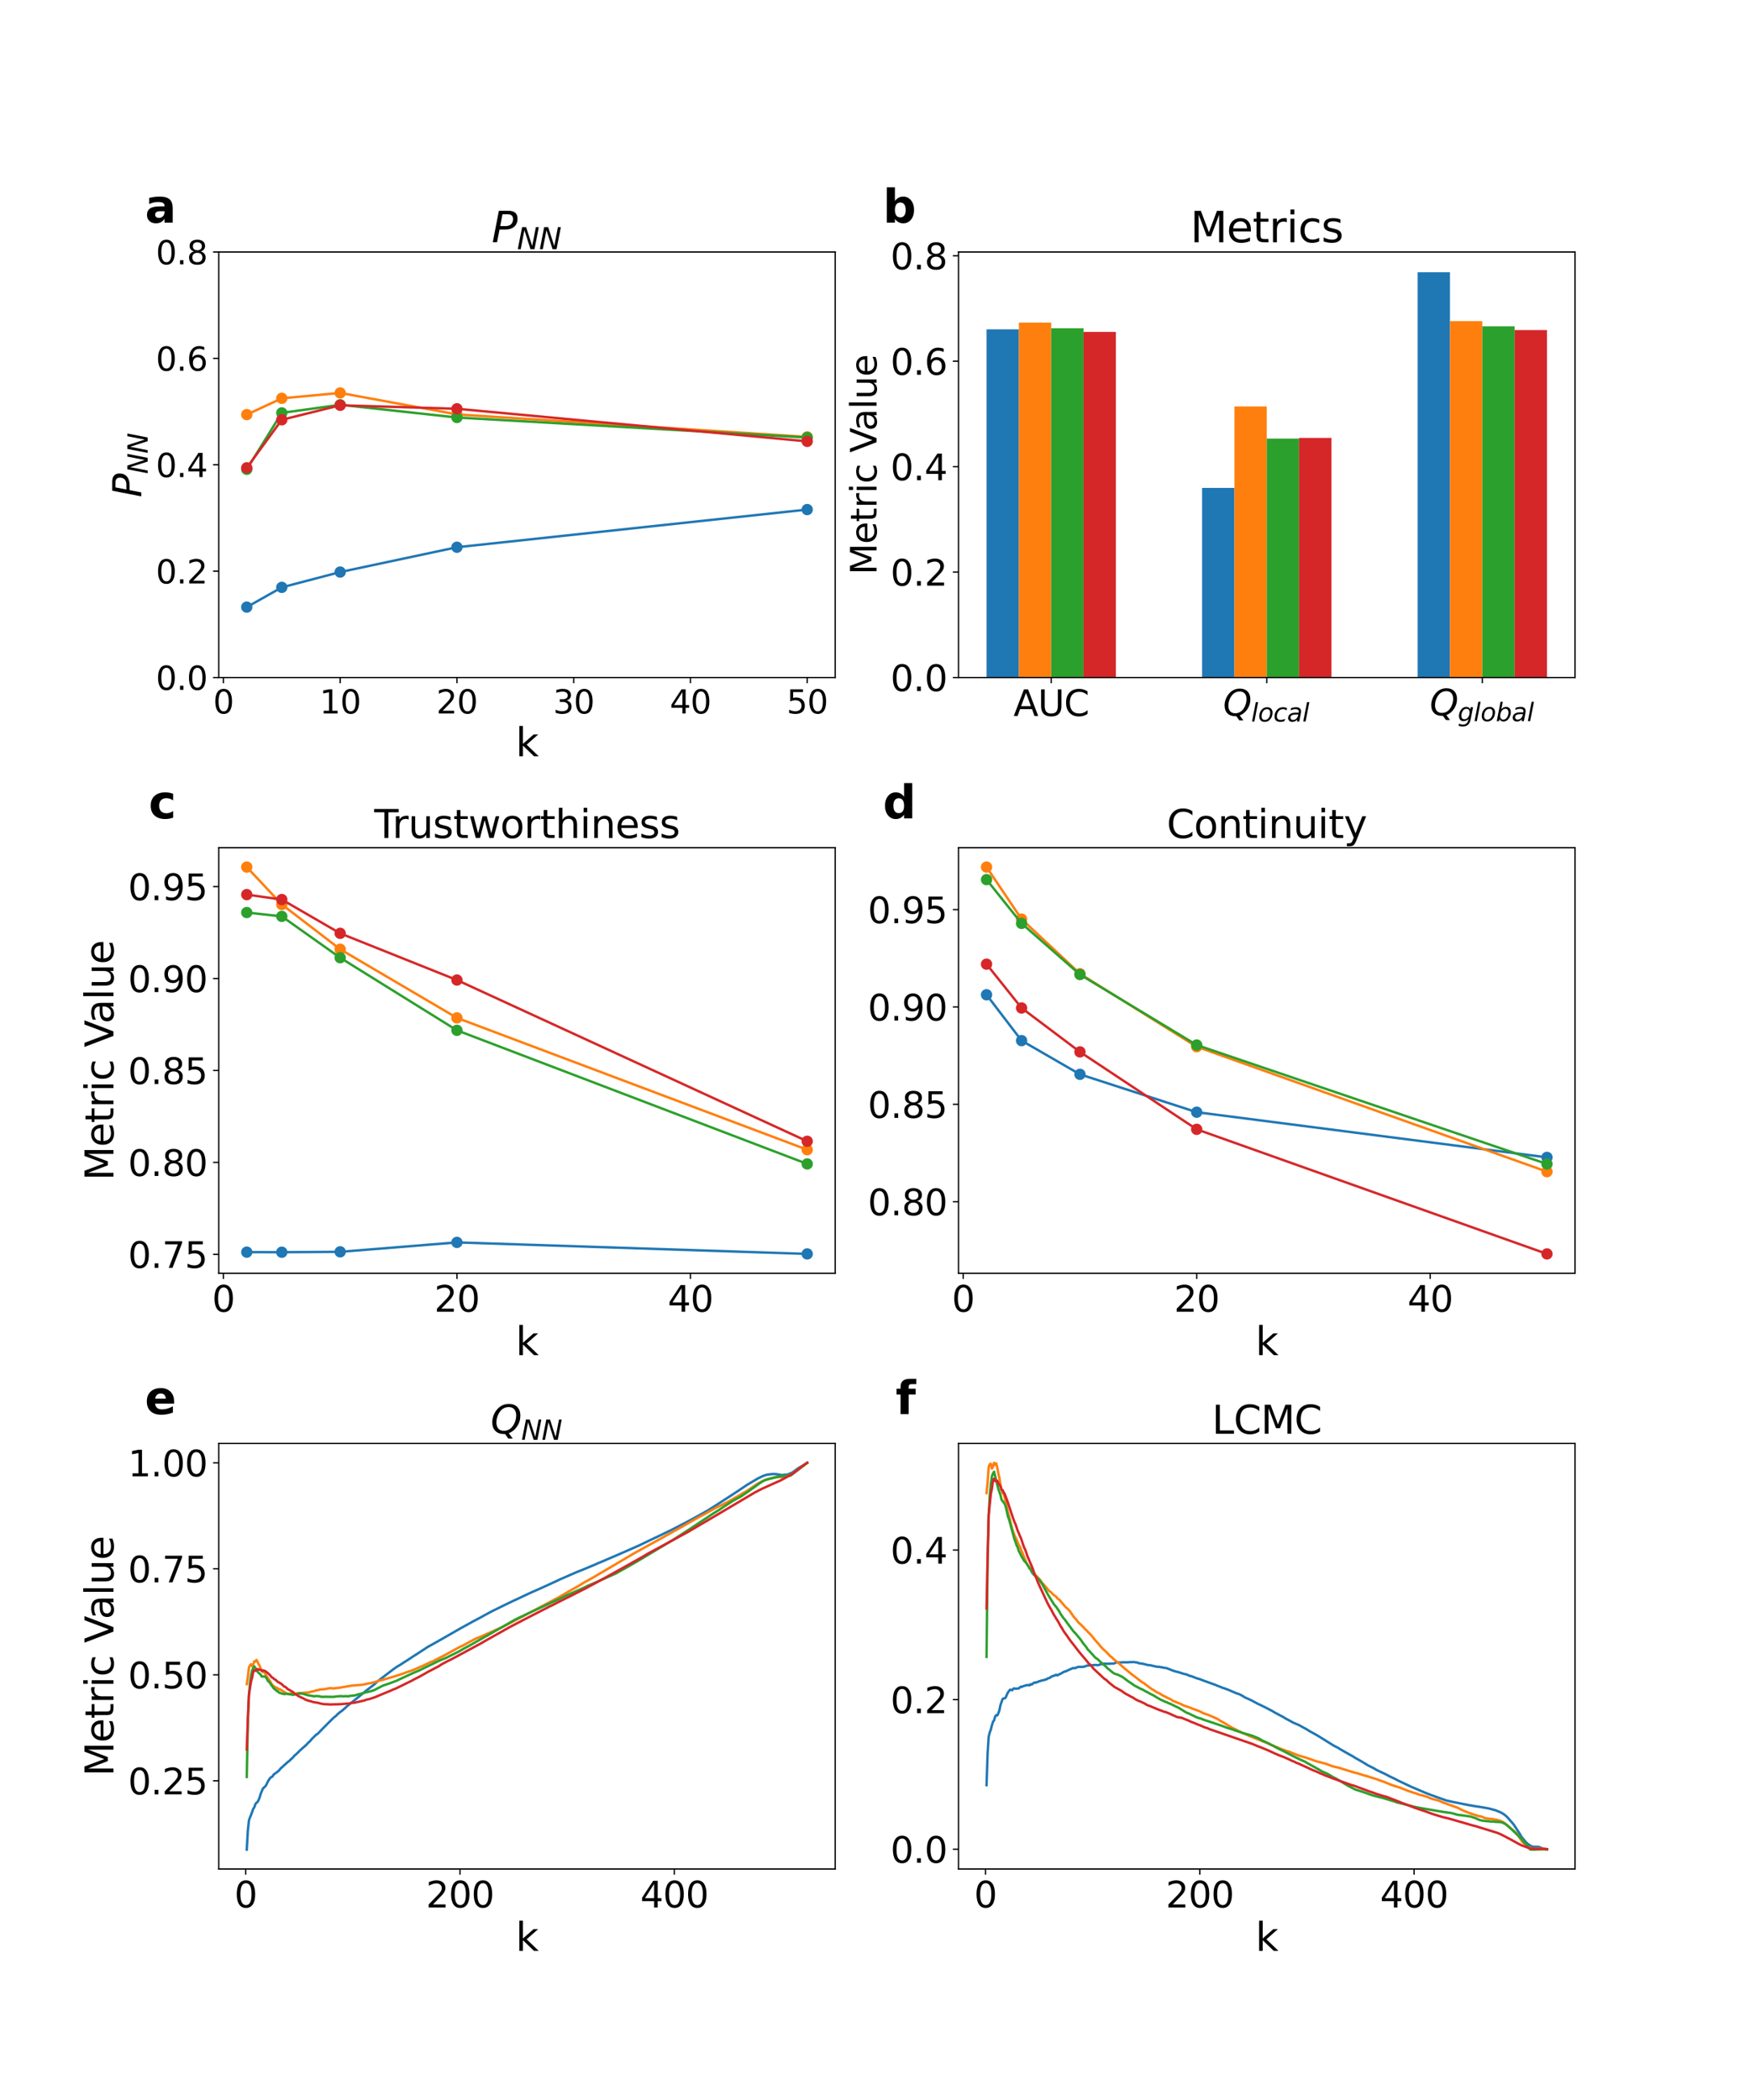 <?xml version="1.0" encoding="utf-8" standalone="no"?>
<!DOCTYPE svg PUBLIC "-//W3C//DTD SVG 1.1//EN"
  "http://www.w3.org/Graphics/SVG/1.1/DTD/svg11.dtd">
<svg xmlns:xlink="http://www.w3.org/1999/xlink" width="1080pt" height="1296pt" viewBox="0 0 1080 1296" xmlns="http://www.w3.org/2000/svg" version="1.1">
 <defs>
  <style type="text/css">*{stroke-linejoin: round; stroke-linecap: butt}</style>
 </defs>
 <g id="figure_1">
  <g id="patch_1">
   <path d="M 0 1296 
L 1080 1296 
L 1080 0 
L 0 0 
z
" style="fill: #ffffff"/>
  </g>
  <g id="axes_1">
   <g id="patch_2">
    <path d="M 135 418.131 
L 515.455 418.131 
L 515.455 155.52 
L 135 155.52 
z
" style="fill: #ffffff"/>
   </g>
   <g id="matplotlib.axis_1">
    <g id="xtick_1">
     <g id="line2d_1">
      <defs>
       <path id="m28a563bc48" d="M 0 0 
L 0 3.5 
" style="stroke: #000000; stroke-width: 0.8"/>
      </defs>
      <g>
       <use xlink:href="#m28a563bc48" x="137.882" y="418.131" style="stroke: #000000; stroke-width: 0.8"/>
      </g>
     </g>
     <g id="text_1">
      <!-- 0 -->
      <g transform="translate(131.52 440.327) scale(0.2 -0.2)">
       <defs>
        <path id="DejaVuSans-30" d="M 2034 4250 
Q 1547 4250 1301 3770 
Q 1056 3291 1056 2328 
Q 1056 1369 1301 889 
Q 1547 409 2034 409 
Q 2525 409 2770 889 
Q 3016 1369 3016 2328 
Q 3016 3291 2770 3770 
Q 2525 4250 2034 4250 
z
M 2034 4750 
Q 2819 4750 3233 4129 
Q 3647 3509 3647 2328 
Q 3647 1150 3233 529 
Q 2819 -91 2034 -91 
Q 1250 -91 836 529 
Q 422 1150 422 2328 
Q 422 3509 836 4129 
Q 1250 4750 2034 4750 
z
" transform="scale(0.016)"/>
       </defs>
       <use xlink:href="#DejaVuSans-30"/>
      </g>
     </g>
    </g>
    <g id="xtick_2">
     <g id="line2d_2">
      <g>
       <use xlink:href="#m28a563bc48" x="209.938" y="418.131" style="stroke: #000000; stroke-width: 0.8"/>
      </g>
     </g>
     <g id="text_2">
      <!-- 10 -->
      <g transform="translate(197.213 440.327) scale(0.2 -0.2)">
       <defs>
        <path id="DejaVuSans-31" d="M 794 531 
L 1825 531 
L 1825 4091 
L 703 3866 
L 703 4441 
L 1819 4666 
L 2450 4666 
L 2450 531 
L 3481 531 
L 3481 0 
L 794 0 
L 794 531 
z
" transform="scale(0.016)"/>
       </defs>
       <use xlink:href="#DejaVuSans-31"/>
       <use xlink:href="#DejaVuSans-30" x="63.623"/>
      </g>
     </g>
    </g>
    <g id="xtick_3">
     <g id="line2d_3">
      <g>
       <use xlink:href="#m28a563bc48" x="281.994" y="418.131" style="stroke: #000000; stroke-width: 0.8"/>
      </g>
     </g>
     <g id="text_3">
      <!-- 20 -->
      <g transform="translate(269.269 440.327) scale(0.2 -0.2)">
       <defs>
        <path id="DejaVuSans-32" d="M 1228 531 
L 3431 531 
L 3431 0 
L 469 0 
L 469 531 
Q 828 903 1448 1529 
Q 2069 2156 2228 2338 
Q 2531 2678 2651 2914 
Q 2772 3150 2772 3378 
Q 2772 3750 2511 3984 
Q 2250 4219 1831 4219 
Q 1534 4219 1204 4116 
Q 875 4013 500 3803 
L 500 4441 
Q 881 4594 1212 4672 
Q 1544 4750 1819 4750 
Q 2544 4750 2975 4387 
Q 3406 4025 3406 3419 
Q 3406 3131 3298 2873 
Q 3191 2616 2906 2266 
Q 2828 2175 2409 1742 
Q 1991 1309 1228 531 
z
" transform="scale(0.016)"/>
       </defs>
       <use xlink:href="#DejaVuSans-32"/>
       <use xlink:href="#DejaVuSans-30" x="63.623"/>
      </g>
     </g>
    </g>
    <g id="xtick_4">
     <g id="line2d_4">
      <g>
       <use xlink:href="#m28a563bc48" x="354.05" y="418.131" style="stroke: #000000; stroke-width: 0.8"/>
      </g>
     </g>
     <g id="text_4">
      <!-- 30 -->
      <g transform="translate(341.325 440.327) scale(0.2 -0.2)">
       <defs>
        <path id="DejaVuSans-33" d="M 2597 2516 
Q 3050 2419 3304 2112 
Q 3559 1806 3559 1356 
Q 3559 666 3084 287 
Q 2609 -91 1734 -91 
Q 1441 -91 1130 -33 
Q 819 25 488 141 
L 488 750 
Q 750 597 1062 519 
Q 1375 441 1716 441 
Q 2309 441 2620 675 
Q 2931 909 2931 1356 
Q 2931 1769 2642 2001 
Q 2353 2234 1838 2234 
L 1294 2234 
L 1294 2753 
L 1863 2753 
Q 2328 2753 2575 2939 
Q 2822 3125 2822 3475 
Q 2822 3834 2567 4026 
Q 2313 4219 1838 4219 
Q 1578 4219 1281 4162 
Q 984 4106 628 3988 
L 628 4550 
Q 988 4650 1302 4700 
Q 1616 4750 1894 4750 
Q 2613 4750 3031 4423 
Q 3450 4097 3450 3541 
Q 3450 3153 3228 2886 
Q 3006 2619 2597 2516 
z
" transform="scale(0.016)"/>
       </defs>
       <use xlink:href="#DejaVuSans-33"/>
       <use xlink:href="#DejaVuSans-30" x="63.623"/>
      </g>
     </g>
    </g>
    <g id="xtick_5">
     <g id="line2d_5">
      <g>
       <use xlink:href="#m28a563bc48" x="426.105" y="418.131" style="stroke: #000000; stroke-width: 0.8"/>
      </g>
     </g>
     <g id="text_5">
      <!-- 40 -->
      <g transform="translate(413.38 440.327) scale(0.2 -0.2)">
       <defs>
        <path id="DejaVuSans-34" d="M 2419 4116 
L 825 1625 
L 2419 1625 
L 2419 4116 
z
M 2253 4666 
L 3047 4666 
L 3047 1625 
L 3713 1625 
L 3713 1100 
L 3047 1100 
L 3047 0 
L 2419 0 
L 2419 1100 
L 313 1100 
L 313 1709 
L 2253 4666 
z
" transform="scale(0.016)"/>
       </defs>
       <use xlink:href="#DejaVuSans-34"/>
       <use xlink:href="#DejaVuSans-30" x="63.623"/>
      </g>
     </g>
    </g>
    <g id="xtick_6">
     <g id="line2d_6">
      <g>
       <use xlink:href="#m28a563bc48" x="498.161" y="418.131" style="stroke: #000000; stroke-width: 0.8"/>
      </g>
     </g>
     <g id="text_6">
      <!-- 50 -->
      <g transform="translate(485.436 440.327) scale(0.2 -0.2)">
       <defs>
        <path id="DejaVuSans-35" d="M 691 4666 
L 3169 4666 
L 3169 4134 
L 1269 4134 
L 1269 2991 
Q 1406 3038 1543 3061 
Q 1681 3084 1819 3084 
Q 2600 3084 3056 2656 
Q 3513 2228 3513 1497 
Q 3513 744 3044 326 
Q 2575 -91 1722 -91 
Q 1428 -91 1123 -41 
Q 819 9 494 109 
L 494 744 
Q 775 591 1075 516 
Q 1375 441 1709 441 
Q 2250 441 2565 725 
Q 2881 1009 2881 1497 
Q 2881 1984 2565 2268 
Q 2250 2553 1709 2553 
Q 1456 2553 1204 2497 
Q 953 2441 691 2322 
L 691 4666 
z
" transform="scale(0.016)"/>
       </defs>
       <use xlink:href="#DejaVuSans-35"/>
       <use xlink:href="#DejaVuSans-30" x="63.623"/>
      </g>
     </g>
    </g>
    <g id="text_7">
     <!-- k -->
     <g transform="translate(318.279 466.723) scale(0.24 -0.24)">
      <defs>
       <path id="DejaVuSans-6b" d="M 581 4863 
L 1159 4863 
L 1159 1991 
L 2875 3500 
L 3609 3500 
L 1753 1863 
L 3688 0 
L 2938 0 
L 1159 1709 
L 1159 0 
L 581 0 
L 581 4863 
z
" transform="scale(0.016)"/>
      </defs>
      <use xlink:href="#DejaVuSans-6b"/>
     </g>
    </g>
   </g>
   <g id="matplotlib.axis_2">
    <g id="ytick_1">
     <g id="line2d_7">
      <defs>
       <path id="m1a035b8e66" d="M 0 0 
L -3.5 0 
" style="stroke: #000000; stroke-width: 0.8"/>
      </defs>
      <g>
       <use xlink:href="#m1a035b8e66" x="135" y="418.131" style="stroke: #000000; stroke-width: 0.8"/>
      </g>
     </g>
     <g id="text_8">
      <!-- 0.0 -->
      <g transform="translate(96.194 425.729) scale(0.2 -0.2)">
       <defs>
        <path id="DejaVuSans-2e" d="M 684 794 
L 1344 794 
L 1344 0 
L 684 0 
L 684 794 
z
" transform="scale(0.016)"/>
       </defs>
       <use xlink:href="#DejaVuSans-30"/>
       <use xlink:href="#DejaVuSans-2e" x="63.623"/>
       <use xlink:href="#DejaVuSans-30" x="95.41"/>
      </g>
     </g>
    </g>
    <g id="ytick_2">
     <g id="line2d_8">
      <g>
       <use xlink:href="#m1a035b8e66" x="135" y="352.478" style="stroke: #000000; stroke-width: 0.8"/>
      </g>
     </g>
     <g id="text_9">
      <!-- 0.2 -->
      <g transform="translate(96.194 360.076) scale(0.2 -0.2)">
       <use xlink:href="#DejaVuSans-30"/>
       <use xlink:href="#DejaVuSans-2e" x="63.623"/>
       <use xlink:href="#DejaVuSans-32" x="95.41"/>
      </g>
     </g>
    </g>
    <g id="ytick_3">
     <g id="line2d_9">
      <g>
       <use xlink:href="#m1a035b8e66" x="135" y="286.825" style="stroke: #000000; stroke-width: 0.8"/>
      </g>
     </g>
     <g id="text_10">
      <!-- 0.4 -->
      <g transform="translate(96.194 294.424) scale(0.2 -0.2)">
       <use xlink:href="#DejaVuSans-30"/>
       <use xlink:href="#DejaVuSans-2e" x="63.623"/>
       <use xlink:href="#DejaVuSans-34" x="95.41"/>
      </g>
     </g>
    </g>
    <g id="ytick_4">
     <g id="line2d_10">
      <g>
       <use xlink:href="#m1a035b8e66" x="135" y="221.173" style="stroke: #000000; stroke-width: 0.8"/>
      </g>
     </g>
     <g id="text_11">
      <!-- 0.6 -->
      <g transform="translate(96.194 228.771) scale(0.2 -0.2)">
       <defs>
        <path id="DejaVuSans-36" d="M 2113 2584 
Q 1688 2584 1439 2293 
Q 1191 2003 1191 1497 
Q 1191 994 1439 701 
Q 1688 409 2113 409 
Q 2538 409 2786 701 
Q 3034 994 3034 1497 
Q 3034 2003 2786 2293 
Q 2538 2584 2113 2584 
z
M 3366 4563 
L 3366 3988 
Q 3128 4100 2886 4159 
Q 2644 4219 2406 4219 
Q 1781 4219 1451 3797 
Q 1122 3375 1075 2522 
Q 1259 2794 1537 2939 
Q 1816 3084 2150 3084 
Q 2853 3084 3261 2657 
Q 3669 2231 3669 1497 
Q 3669 778 3244 343 
Q 2819 -91 2113 -91 
Q 1303 -91 875 529 
Q 447 1150 447 2328 
Q 447 3434 972 4092 
Q 1497 4750 2381 4750 
Q 2619 4750 2861 4703 
Q 3103 4656 3366 4563 
z
" transform="scale(0.016)"/>
       </defs>
       <use xlink:href="#DejaVuSans-30"/>
       <use xlink:href="#DejaVuSans-2e" x="63.623"/>
       <use xlink:href="#DejaVuSans-36" x="95.41"/>
      </g>
     </g>
    </g>
    <g id="ytick_5">
     <g id="line2d_11">
      <g>
       <use xlink:href="#m1a035b8e66" x="135" y="155.52" style="stroke: #000000; stroke-width: 0.8"/>
      </g>
     </g>
     <g id="text_12">
      <!-- 0.8 -->
      <g transform="translate(96.194 163.118) scale(0.2 -0.2)">
       <defs>
        <path id="DejaVuSans-38" d="M 2034 2216 
Q 1584 2216 1326 1975 
Q 1069 1734 1069 1313 
Q 1069 891 1326 650 
Q 1584 409 2034 409 
Q 2484 409 2743 651 
Q 3003 894 3003 1313 
Q 3003 1734 2745 1975 
Q 2488 2216 2034 2216 
z
M 1403 2484 
Q 997 2584 770 2862 
Q 544 3141 544 3541 
Q 544 4100 942 4425 
Q 1341 4750 2034 4750 
Q 2731 4750 3128 4425 
Q 3525 4100 3525 3541 
Q 3525 3141 3298 2862 
Q 3072 2584 2669 2484 
Q 3125 2378 3379 2068 
Q 3634 1759 3634 1313 
Q 3634 634 3220 271 
Q 2806 -91 2034 -91 
Q 1263 -91 848 271 
Q 434 634 434 1313 
Q 434 1759 690 2068 
Q 947 2378 1403 2484 
z
M 1172 3481 
Q 1172 3119 1398 2916 
Q 1625 2713 2034 2713 
Q 2441 2713 2670 2916 
Q 2900 3119 2900 3481 
Q 2900 3844 2670 4047 
Q 2441 4250 2034 4250 
Q 1625 4250 1398 4047 
Q 1172 3844 1172 3481 
z
" transform="scale(0.016)"/>
       </defs>
       <use xlink:href="#DejaVuSans-30"/>
       <use xlink:href="#DejaVuSans-2e" x="63.623"/>
       <use xlink:href="#DejaVuSans-38" x="95.41"/>
      </g>
     </g>
    </g>
    <g id="text_13">
     <!-- $P_{NN}$ -->
     <g transform="translate(87.203 306.985) rotate(-90) scale(0.24 -0.24)">
      <defs>
       <path id="DejaVuSans-Oblique-50" d="M 1081 4666 
L 2541 4666 
Q 3178 4666 3512 4369 
Q 3847 4072 3847 3500 
Q 3847 2731 3353 2303 
Q 2859 1875 1966 1875 
L 1172 1875 
L 806 0 
L 172 0 
L 1081 4666 
z
M 1613 4147 
L 1275 2394 
L 2069 2394 
Q 2606 2394 2893 2669 
Q 3181 2944 3181 3456 
Q 3181 3784 2986 3965 
Q 2791 4147 2438 4147 
L 1613 4147 
z
" transform="scale(0.016)"/>
       <path id="DejaVuSans-Oblique-4e" d="M 1081 4666 
L 1931 4666 
L 3219 666 
L 4000 4666 
L 4616 4666 
L 3706 0 
L 2853 0 
L 1569 4025 
L 788 0 
L 172 0 
L 1081 4666 
z
" transform="scale(0.016)"/>
      </defs>
      <use xlink:href="#DejaVuSans-Oblique-50" transform="translate(0 0.094)"/>
      <use xlink:href="#DejaVuSans-Oblique-4e" transform="translate(60.303 -16.312) scale(0.7)"/>
      <use xlink:href="#DejaVuSans-Oblique-4e" transform="translate(112.666 -16.312) scale(0.7)"/>
     </g>
    </g>
   </g>
   <g id="line2d_12">
    <path d="M 152.293 374.675 
L 173.91 362.482 
L 209.938 353.041 
L 281.994 337.722 
L 498.161 314.474 
" clip-path="url(#p5ed4de9a79)" style="fill: none; stroke: #1f77b4; stroke-width: 1.5; stroke-linecap: square"/>
    <defs>
     <path id="me1029c4c67" d="M 0 3 
C 0.796 3 1.559 2.684 2.121 2.121 
C 2.684 1.559 3 0.796 3 0 
C 3 -0.796 2.684 -1.559 2.121 -2.121 
C 1.559 -2.684 0.796 -3 0 -3 
C -0.796 -3 -1.559 -2.684 -2.121 -2.121 
C -2.684 -1.559 -3 -0.796 -3 0 
C -3 0.796 -2.684 1.559 -2.121 2.121 
C -1.559 2.684 -0.796 3 0 3 
z
" style="stroke: #1f77b4"/>
    </defs>
    <g clip-path="url(#p5ed4de9a79)">
     <use xlink:href="#me1029c4c67" x="152.293" y="374.675" style="fill: #1f77b4; stroke: #1f77b4"/>
     <use xlink:href="#me1029c4c67" x="173.91" y="362.482" style="fill: #1f77b4; stroke: #1f77b4"/>
     <use xlink:href="#me1029c4c67" x="209.938" y="353.041" style="fill: #1f77b4; stroke: #1f77b4"/>
     <use xlink:href="#me1029c4c67" x="281.994" y="337.722" style="fill: #1f77b4; stroke: #1f77b4"/>
     <use xlink:href="#me1029c4c67" x="498.161" y="314.474" style="fill: #1f77b4; stroke: #1f77b4"/>
    </g>
   </g>
   <g id="line2d_13">
    <path d="M 152.293 255.875 
L 173.91 245.808 
L 209.938 242.494 
L 281.994 255.75 
L 498.161 269.656 
" clip-path="url(#p5ed4de9a79)" style="fill: none; stroke: #ff7f0e; stroke-width: 1.5; stroke-linecap: square"/>
    <defs>
     <path id="md3eaa1bf33" d="M 0 3 
C 0.796 3 1.559 2.684 2.121 2.121 
C 2.684 1.559 3 0.796 3 0 
C 3 -0.796 2.684 -1.559 2.121 -2.121 
C 1.559 -2.684 0.796 -3 0 -3 
C -0.796 -3 -1.559 -2.684 -2.121 -2.121 
C -2.684 -1.559 -3 -0.796 -3 0 
C -3 0.796 -2.684 1.559 -2.121 2.121 
C -1.559 2.684 -0.796 3 0 3 
z
" style="stroke: #ff7f0e"/>
    </defs>
    <g clip-path="url(#p5ed4de9a79)">
     <use xlink:href="#md3eaa1bf33" x="152.293" y="255.875" style="fill: #ff7f0e; stroke: #ff7f0e"/>
     <use xlink:href="#md3eaa1bf33" x="173.91" y="245.808" style="fill: #ff7f0e; stroke: #ff7f0e"/>
     <use xlink:href="#md3eaa1bf33" x="209.938" y="242.494" style="fill: #ff7f0e; stroke: #ff7f0e"/>
     <use xlink:href="#md3eaa1bf33" x="281.994" y="255.75" style="fill: #ff7f0e; stroke: #ff7f0e"/>
     <use xlink:href="#md3eaa1bf33" x="498.161" y="269.656" style="fill: #ff7f0e; stroke: #ff7f0e"/>
    </g>
   </g>
   <g id="line2d_14">
    <path d="M 152.293 289.639 
L 173.91 254.812 
L 209.938 249.81 
L 281.994 257.657 
L 498.161 270.031 
" clip-path="url(#p5ed4de9a79)" style="fill: none; stroke: #2ca02c; stroke-width: 1.5; stroke-linecap: square"/>
    <defs>
     <path id="mc44ee9a27d" d="M 0 3 
C 0.796 3 1.559 2.684 2.121 2.121 
C 2.684 1.559 3 0.796 3 0 
C 3 -0.796 2.684 -1.559 2.121 -2.121 
C 1.559 -2.684 0.796 -3 0 -3 
C -0.796 -3 -1.559 -2.684 -2.121 -2.121 
C -2.684 -1.559 -3 -0.796 -3 0 
C -3 0.796 -2.684 1.559 -2.121 2.121 
C -1.559 2.684 -0.796 3 0 3 
z
" style="stroke: #2ca02c"/>
    </defs>
    <g clip-path="url(#p5ed4de9a79)">
     <use xlink:href="#mc44ee9a27d" x="152.293" y="289.639" style="fill: #2ca02c; stroke: #2ca02c"/>
     <use xlink:href="#mc44ee9a27d" x="173.91" y="254.812" style="fill: #2ca02c; stroke: #2ca02c"/>
     <use xlink:href="#mc44ee9a27d" x="209.938" y="249.81" style="fill: #2ca02c; stroke: #2ca02c"/>
     <use xlink:href="#mc44ee9a27d" x="281.994" y="257.657" style="fill: #2ca02c; stroke: #2ca02c"/>
     <use xlink:href="#mc44ee9a27d" x="498.161" y="270.031" style="fill: #2ca02c; stroke: #2ca02c"/>
    </g>
   </g>
   <g id="line2d_15">
    <path d="M 152.293 288.701 
L 173.91 259.064 
L 209.938 250.122 
L 281.994 252.279 
L 498.161 272.382 
" clip-path="url(#p5ed4de9a79)" style="fill: none; stroke: #d62728; stroke-width: 1.5; stroke-linecap: square"/>
    <defs>
     <path id="mfd39acd02c" d="M 0 3 
C 0.796 3 1.559 2.684 2.121 2.121 
C 2.684 1.559 3 0.796 3 0 
C 3 -0.796 2.684 -1.559 2.121 -2.121 
C 1.559 -2.684 0.796 -3 0 -3 
C -0.796 -3 -1.559 -2.684 -2.121 -2.121 
C -2.684 -1.559 -3 -0.796 -3 0 
C -3 0.796 -2.684 1.559 -2.121 2.121 
C -1.559 2.684 -0.796 3 0 3 
z
" style="stroke: #d62728"/>
    </defs>
    <g clip-path="url(#p5ed4de9a79)">
     <use xlink:href="#mfd39acd02c" x="152.293" y="288.701" style="fill: #d62728; stroke: #d62728"/>
     <use xlink:href="#mfd39acd02c" x="173.91" y="259.064" style="fill: #d62728; stroke: #d62728"/>
     <use xlink:href="#mfd39acd02c" x="209.938" y="250.122" style="fill: #d62728; stroke: #d62728"/>
     <use xlink:href="#mfd39acd02c" x="281.994" y="252.279" style="fill: #d62728; stroke: #d62728"/>
     <use xlink:href="#mfd39acd02c" x="498.161" y="272.382" style="fill: #d62728; stroke: #d62728"/>
    </g>
   </g>
   <g id="patch_3">
    <path d="M 135 418.131 
L 135 155.52 
" style="fill: none; stroke: #000000; stroke-width: 0.8; stroke-linejoin: miter; stroke-linecap: square"/>
   </g>
   <g id="patch_4">
    <path d="M 515.455 418.131 
L 515.455 155.52 
" style="fill: none; stroke: #000000; stroke-width: 0.8; stroke-linejoin: miter; stroke-linecap: square"/>
   </g>
   <g id="patch_5">
    <path d="M 135 418.131 
L 515.455 418.131 
" style="fill: none; stroke: #000000; stroke-width: 0.8; stroke-linejoin: miter; stroke-linecap: square"/>
   </g>
   <g id="patch_6">
    <path d="M 135 155.52 
L 515.455 155.52 
" style="fill: none; stroke: #000000; stroke-width: 0.8; stroke-linejoin: miter; stroke-linecap: square"/>
   </g>
   <g id="text_14">
    <!-- a -->
    <g transform="translate(89.473 137.404) scale(0.28 -0.28)">
     <defs>
      <path id="DejaVuSans-Bold-61" d="M 2106 1575 
Q 1756 1575 1579 1456 
Q 1403 1338 1403 1106 
Q 1403 894 1545 773 
Q 1688 653 1941 653 
Q 2256 653 2472 879 
Q 2688 1106 2688 1447 
L 2688 1575 
L 2106 1575 
z
M 3816 1997 
L 3816 0 
L 2688 0 
L 2688 519 
Q 2463 200 2181 54 
Q 1900 -91 1497 -91 
Q 953 -91 614 226 
Q 275 544 275 1050 
Q 275 1666 698 1953 
Q 1122 2241 2028 2241 
L 2688 2241 
L 2688 2328 
Q 2688 2594 2478 2717 
Q 2269 2841 1825 2841 
Q 1466 2841 1156 2769 
Q 847 2697 581 2553 
L 581 3406 
Q 941 3494 1303 3539 
Q 1666 3584 2028 3584 
Q 2975 3584 3395 3211 
Q 3816 2838 3816 1997 
z
" transform="scale(0.016)"/>
     </defs>
     <use xlink:href="#DejaVuSans-Bold-61"/>
    </g>
   </g>
   <g id="text_15">
    <!-- $P_{NN}$ -->
    <g transform="translate(303.387 149.52) scale(0.26 -0.26)">
     <use xlink:href="#DejaVuSans-Oblique-50" transform="translate(0 0.094)"/>
     <use xlink:href="#DejaVuSans-Oblique-4e" transform="translate(60.303 -16.312) scale(0.7)"/>
     <use xlink:href="#DejaVuSans-Oblique-4e" transform="translate(112.666 -16.312) scale(0.7)"/>
    </g>
   </g>
  </g>
  <g id="axes_2">
   <g id="patch_7">
    <path d="M 591.545 418.131 
L 972 418.131 
L 972 155.52 
L 591.545 155.52 
z
" style="fill: #ffffff"/>
   </g>
   <g id="patch_8">
    <path d="M 608.839 418.131 
L 628.793 418.131 
L 628.793 203.249 
L 608.839 203.249 
z
" clip-path="url(#p16d3244563)" style="fill: #1f77b4"/>
   </g>
   <g id="patch_9">
    <path d="M 741.865 418.131 
L 761.819 418.131 
L 761.819 301.107 
L 741.865 301.107 
z
" clip-path="url(#p16d3244563)" style="fill: #1f77b4"/>
   </g>
   <g id="patch_10">
    <path d="M 874.891 418.131 
L 894.845 418.131 
L 894.845 168.025 
L 874.891 168.025 
z
" clip-path="url(#p16d3244563)" style="fill: #1f77b4"/>
   </g>
   <g id="patch_11">
    <path d="M 628.793 418.131 
L 648.747 418.131 
L 648.747 199.093 
L 628.793 199.093 
z
" clip-path="url(#p16d3244563)" style="fill: #ff7f0e"/>
   </g>
   <g id="patch_12">
    <path d="M 761.819 418.131 
L 781.773 418.131 
L 781.773 250.842 
L 761.819 250.842 
z
" clip-path="url(#p16d3244563)" style="fill: #ff7f0e"/>
   </g>
   <g id="patch_13">
    <path d="M 894.845 418.131 
L 914.799 418.131 
L 914.799 198.16 
L 894.845 198.16 
z
" clip-path="url(#p16d3244563)" style="fill: #ff7f0e"/>
   </g>
   <g id="patch_14">
    <path d="M 648.747 418.131 
L 668.701 418.131 
L 668.701 202.577 
L 648.747 202.577 
z
" clip-path="url(#p16d3244563)" style="fill: #2ca02c"/>
   </g>
   <g id="patch_15">
    <path d="M 781.773 418.131 
L 801.727 418.131 
L 801.727 270.676 
L 781.773 270.676 
z
" clip-path="url(#p16d3244563)" style="fill: #2ca02c"/>
   </g>
   <g id="patch_16">
    <path d="M 914.799 418.131 
L 934.753 418.131 
L 934.753 201.404 
L 914.799 201.404 
z
" clip-path="url(#p16d3244563)" style="fill: #2ca02c"/>
   </g>
   <g id="patch_17">
    <path d="M 668.701 418.131 
L 688.654 418.131 
L 688.654 204.814 
L 668.701 204.814 
z
" clip-path="url(#p16d3244563)" style="fill: #d62728"/>
   </g>
   <g id="patch_18">
    <path d="M 801.727 418.131 
L 821.681 418.131 
L 821.681 270.273 
L 801.727 270.273 
z
" clip-path="url(#p16d3244563)" style="fill: #d62728"/>
   </g>
   <g id="patch_19">
    <path d="M 934.753 418.131 
L 954.707 418.131 
L 954.707 203.692 
L 934.753 203.692 
z
" clip-path="url(#p16d3244563)" style="fill: #d62728"/>
   </g>
   <g id="matplotlib.axis_3">
    <g id="xtick_7">
     <g id="line2d_16">
      <g>
       <use xlink:href="#m28a563bc48" x="648.747" y="418.131" style="stroke: #000000; stroke-width: 0.8"/>
      </g>
     </g>
     <g id="text_16">
      <!-- AUC -->
      <g transform="translate(625.49 441.847) scale(0.22 -0.22)">
       <defs>
        <path id="DejaVuSans-41" d="M 2188 4044 
L 1331 1722 
L 3047 1722 
L 2188 4044 
z
M 1831 4666 
L 2547 4666 
L 4325 0 
L 3669 0 
L 3244 1197 
L 1141 1197 
L 716 0 
L 50 0 
L 1831 4666 
z
" transform="scale(0.016)"/>
        <path id="DejaVuSans-55" d="M 556 4666 
L 1191 4666 
L 1191 1831 
Q 1191 1081 1462 751 
Q 1734 422 2344 422 
Q 2950 422 3222 751 
Q 3494 1081 3494 1831 
L 3494 4666 
L 4128 4666 
L 4128 1753 
Q 4128 841 3676 375 
Q 3225 -91 2344 -91 
Q 1459 -91 1007 375 
Q 556 841 556 1753 
L 556 4666 
z
" transform="scale(0.016)"/>
        <path id="DejaVuSans-43" d="M 4122 4306 
L 4122 3641 
Q 3803 3938 3442 4084 
Q 3081 4231 2675 4231 
Q 1875 4231 1450 3742 
Q 1025 3253 1025 2328 
Q 1025 1406 1450 917 
Q 1875 428 2675 428 
Q 3081 428 3442 575 
Q 3803 722 4122 1019 
L 4122 359 
Q 3791 134 3420 21 
Q 3050 -91 2638 -91 
Q 1578 -91 968 557 
Q 359 1206 359 2328 
Q 359 3453 968 4101 
Q 1578 4750 2638 4750 
Q 3056 4750 3426 4639 
Q 3797 4528 4122 4306 
z
" transform="scale(0.016)"/>
       </defs>
       <use xlink:href="#DejaVuSans-41"/>
       <use xlink:href="#DejaVuSans-55" x="68.408"/>
       <use xlink:href="#DejaVuSans-43" x="141.602"/>
      </g>
     </g>
    </g>
    <g id="xtick_8">
     <g id="line2d_17">
      <g>
       <use xlink:href="#m28a563bc48" x="781.773" y="418.131" style="stroke: #000000; stroke-width: 0.8"/>
      </g>
     </g>
     <g id="text_17">
      <!-- $Q_{local}$ -->
      <g transform="translate(754.823 441.847) scale(0.22 -0.22)">
       <defs>
        <path id="DejaVuSans-Oblique-51" d="M 2309 -84 
Q 2275 -88 2237 -89 
Q 2200 -91 2125 -91 
Q 1250 -91 756 411 
Q 263 913 263 1797 
Q 263 2319 452 2844 
Q 641 3369 978 3788 
Q 1369 4269 1858 4509 
Q 2347 4750 2938 4750 
Q 3794 4750 4287 4245 
Q 4781 3741 4781 2869 
Q 4781 1928 4265 1147 
Q 3750 366 2919 44 
L 3553 -825 
L 2847 -825 
L 2309 -84 
z
M 2919 4238 
Q 2400 4238 2003 3986 
Q 1606 3734 1313 3219 
Q 1125 2891 1026 2522 
Q 928 2153 928 1778 
Q 928 1128 1239 775 
Q 1550 422 2119 422 
Q 2631 422 3032 676 
Q 3434 931 3719 1434 
Q 3909 1772 4009 2142 
Q 4109 2513 4109 2881 
Q 4109 3528 3796 3883 
Q 3484 4238 2919 4238 
z
" transform="scale(0.016)"/>
        <path id="DejaVuSans-Oblique-6c" d="M 1172 4863 
L 1747 4863 
L 800 0 
L 225 0 
L 1172 4863 
z
" transform="scale(0.016)"/>
        <path id="DejaVuSans-Oblique-6f" d="M 1625 -91 
Q 1009 -91 651 289 
Q 294 669 294 1325 
Q 294 1706 417 2101 
Q 541 2497 738 2766 
Q 1047 3184 1428 3384 
Q 1809 3584 2291 3584 
Q 2888 3584 3255 3212 
Q 3622 2841 3622 2241 
Q 3622 1825 3500 1412 
Q 3378 1000 3181 728 
Q 2875 309 2494 109 
Q 2113 -91 1625 -91 
z
M 891 1344 
Q 891 869 1089 633 
Q 1288 397 1691 397 
Q 2269 397 2648 901 
Q 3028 1406 3028 2181 
Q 3028 2634 2825 2865 
Q 2622 3097 2228 3097 
Q 1903 3097 1650 2945 
Q 1397 2794 1197 2484 
Q 1050 2253 970 1956 
Q 891 1659 891 1344 
z
" transform="scale(0.016)"/>
        <path id="DejaVuSans-Oblique-63" d="M 3431 3366 
L 3316 2797 
Q 3109 2947 2876 3022 
Q 2644 3097 2394 3097 
Q 2119 3097 1870 3000 
Q 1622 2903 1453 2725 
Q 1184 2453 1037 2087 
Q 891 1722 891 1331 
Q 891 859 1127 628 
Q 1363 397 1844 397 
Q 2081 397 2348 469 
Q 2616 541 2906 684 
L 2797 116 
Q 2547 13 2283 -39 
Q 2019 -91 1741 -91 
Q 1044 -91 669 257 
Q 294 606 294 1253 
Q 294 1797 489 2255 
Q 684 2713 1069 3078 
Q 1331 3328 1684 3456 
Q 2038 3584 2456 3584 
Q 2700 3584 2940 3529 
Q 3181 3475 3431 3366 
z
" transform="scale(0.016)"/>
        <path id="DejaVuSans-Oblique-61" d="M 3438 1997 
L 3047 0 
L 2472 0 
L 2578 531 
Q 2325 219 2001 64 
Q 1678 -91 1281 -91 
Q 834 -91 548 182 
Q 263 456 263 884 
Q 263 1497 752 1853 
Q 1241 2209 2100 2209 
L 2900 2209 
L 2931 2363 
Q 2938 2388 2941 2417 
Q 2944 2447 2944 2509 
Q 2944 2788 2717 2942 
Q 2491 3097 2081 3097 
Q 1800 3097 1504 3025 
Q 1209 2953 897 2809 
L 997 3341 
Q 1322 3463 1633 3523 
Q 1944 3584 2234 3584 
Q 2853 3584 3176 3315 
Q 3500 3047 3500 2534 
Q 3500 2431 3484 2292 
Q 3469 2153 3438 1997 
z
M 2816 1759 
L 2241 1759 
Q 1534 1759 1195 1570 
Q 856 1381 856 984 
Q 856 709 1029 553 
Q 1203 397 1509 397 
Q 1978 397 2328 733 
Q 2678 1069 2791 1631 
L 2816 1759 
z
" transform="scale(0.016)"/>
       </defs>
       <use xlink:href="#DejaVuSans-Oblique-51" transform="translate(0 0.781)"/>
       <use xlink:href="#DejaVuSans-Oblique-6c" transform="translate(78.711 -15.625) scale(0.7)"/>
       <use xlink:href="#DejaVuSans-Oblique-6f" transform="translate(98.159 -15.625) scale(0.7)"/>
       <use xlink:href="#DejaVuSans-Oblique-63" transform="translate(140.986 -15.625) scale(0.7)"/>
       <use xlink:href="#DejaVuSans-Oblique-61" transform="translate(179.473 -15.625) scale(0.7)"/>
       <use xlink:href="#DejaVuSans-Oblique-6c" transform="translate(222.368 -15.625) scale(0.7)"/>
      </g>
     </g>
    </g>
    <g id="xtick_9">
     <g id="line2d_18">
      <g>
       <use xlink:href="#m28a563bc48" x="914.799" y="418.131" style="stroke: #000000; stroke-width: 0.8"/>
      </g>
     </g>
     <g id="text_18">
      <!-- $Q_{global}$ -->
      <g transform="translate(882.349 441.631) scale(0.22 -0.22)">
       <defs>
        <path id="DejaVuSans-Oblique-67" d="M 3816 3500 
L 3219 434 
Q 3047 -456 2561 -893 
Q 2075 -1331 1253 -1331 
Q 950 -1331 690 -1286 
Q 431 -1241 206 -1147 
L 313 -588 
Q 525 -725 762 -790 
Q 1000 -856 1269 -856 
Q 1816 -856 2167 -557 
Q 2519 -259 2631 300 
L 2681 563 
Q 2441 288 2122 144 
Q 1803 0 1434 0 
Q 903 0 598 351 
Q 294 703 294 1319 
Q 294 1803 478 2267 
Q 663 2731 997 3091 
Q 1219 3328 1514 3456 
Q 1809 3584 2131 3584 
Q 2484 3584 2746 3420 
Q 3009 3256 3138 2956 
L 3238 3500 
L 3816 3500 
z
M 2950 2216 
Q 2950 2641 2750 2872 
Q 2550 3103 2181 3103 
Q 1953 3103 1747 3012 
Q 1541 2922 1394 2759 
Q 1156 2491 1023 2127 
Q 891 1763 891 1375 
Q 891 944 1092 712 
Q 1294 481 1672 481 
Q 2219 481 2584 976 
Q 2950 1472 2950 2216 
z
" transform="scale(0.016)"/>
        <path id="DejaVuSans-Oblique-62" d="M 3169 2138 
Q 3169 2591 2961 2847 
Q 2753 3103 2388 3103 
Q 2122 3103 1889 2973 
Q 1656 2844 1484 2597 
Q 1303 2338 1198 1995 
Q 1094 1653 1094 1313 
Q 1094 881 1298 636 
Q 1503 391 1863 391 
Q 2134 391 2365 517 
Q 2597 644 2772 891 
Q 2950 1147 3059 1487 
Q 3169 1828 3169 2138 
z
M 1381 2969 
Q 1594 3256 1914 3420 
Q 2234 3584 2584 3584 
Q 3122 3584 3439 3221 
Q 3756 2859 3756 2241 
Q 3756 1734 3570 1259 
Q 3384 784 3041 416 
Q 2816 172 2522 40 
Q 2228 -91 1906 -91 
Q 1566 -91 1316 65 
Q 1066 222 909 531 
L 806 0 
L 231 0 
L 1178 4863 
L 1753 4863 
L 1381 2969 
z
" transform="scale(0.016)"/>
       </defs>
       <use xlink:href="#DejaVuSans-Oblique-51" transform="translate(0 0.781)"/>
       <use xlink:href="#DejaVuSans-Oblique-67" transform="translate(78.711 -15.625) scale(0.7)"/>
       <use xlink:href="#DejaVuSans-Oblique-6c" transform="translate(123.145 -15.625) scale(0.7)"/>
       <use xlink:href="#DejaVuSans-Oblique-6f" transform="translate(142.593 -15.625) scale(0.7)"/>
       <use xlink:href="#DejaVuSans-Oblique-62" transform="translate(185.42 -15.625) scale(0.7)"/>
       <use xlink:href="#DejaVuSans-Oblique-61" transform="translate(229.854 -15.625) scale(0.7)"/>
       <use xlink:href="#DejaVuSans-Oblique-6c" transform="translate(272.749 -15.625) scale(0.7)"/>
      </g>
     </g>
    </g>
   </g>
   <g id="matplotlib.axis_4">
    <g id="ytick_6">
     <g id="line2d_19">
      <g>
       <use xlink:href="#m1a035b8e66" x="591.545" y="418.131" style="stroke: #000000; stroke-width: 0.8"/>
      </g>
     </g>
     <g id="text_19">
      <!-- 0.0 -->
      <g transform="translate(549.559 426.489) scale(0.22 -0.22)">
       <use xlink:href="#DejaVuSans-30"/>
       <use xlink:href="#DejaVuSans-2e" x="63.623"/>
       <use xlink:href="#DejaVuSans-30" x="95.41"/>
      </g>
     </g>
    </g>
    <g id="ytick_7">
     <g id="line2d_20">
      <g>
       <use xlink:href="#m1a035b8e66" x="591.545" y="353.06" style="stroke: #000000; stroke-width: 0.8"/>
      </g>
     </g>
     <g id="text_20">
      <!-- 0.2 -->
      <g transform="translate(549.559 361.418) scale(0.22 -0.22)">
       <use xlink:href="#DejaVuSans-30"/>
       <use xlink:href="#DejaVuSans-2e" x="63.623"/>
       <use xlink:href="#DejaVuSans-32" x="95.41"/>
      </g>
     </g>
    </g>
    <g id="ytick_8">
     <g id="line2d_21">
      <g>
       <use xlink:href="#m1a035b8e66" x="591.545" y="287.989" style="stroke: #000000; stroke-width: 0.8"/>
      </g>
     </g>
     <g id="text_21">
      <!-- 0.4 -->
      <g transform="translate(549.559 296.347) scale(0.22 -0.22)">
       <use xlink:href="#DejaVuSans-30"/>
       <use xlink:href="#DejaVuSans-2e" x="63.623"/>
       <use xlink:href="#DejaVuSans-34" x="95.41"/>
      </g>
     </g>
    </g>
    <g id="ytick_9">
     <g id="line2d_22">
      <g>
       <use xlink:href="#m1a035b8e66" x="591.545" y="222.918" style="stroke: #000000; stroke-width: 0.8"/>
      </g>
     </g>
     <g id="text_22">
      <!-- 0.6 -->
      <g transform="translate(549.559 231.276) scale(0.22 -0.22)">
       <use xlink:href="#DejaVuSans-30"/>
       <use xlink:href="#DejaVuSans-2e" x="63.623"/>
       <use xlink:href="#DejaVuSans-36" x="95.41"/>
      </g>
     </g>
    </g>
    <g id="ytick_10">
     <g id="line2d_23">
      <g>
       <use xlink:href="#m1a035b8e66" x="591.545" y="157.847" style="stroke: #000000; stroke-width: 0.8"/>
      </g>
     </g>
     <g id="text_23">
      <!-- 0.8 -->
      <g transform="translate(549.559 166.206) scale(0.22 -0.22)">
       <use xlink:href="#DejaVuSans-30"/>
       <use xlink:href="#DejaVuSans-2e" x="63.623"/>
       <use xlink:href="#DejaVuSans-38" x="95.41"/>
      </g>
     </g>
    </g>
    <g id="text_24">
     <!-- Metric Value -->
     <g transform="translate(540.983 354.728) rotate(-90) scale(0.22 -0.22)">
      <defs>
       <path id="DejaVuSans-4d" d="M 628 4666 
L 1569 4666 
L 2759 1491 
L 3956 4666 
L 4897 4666 
L 4897 0 
L 4281 0 
L 4281 4097 
L 3078 897 
L 2444 897 
L 1241 4097 
L 1241 0 
L 628 0 
L 628 4666 
z
" transform="scale(0.016)"/>
       <path id="DejaVuSans-65" d="M 3597 1894 
L 3597 1613 
L 953 1613 
Q 991 1019 1311 708 
Q 1631 397 2203 397 
Q 2534 397 2845 478 
Q 3156 559 3463 722 
L 3463 178 
Q 3153 47 2828 -22 
Q 2503 -91 2169 -91 
Q 1331 -91 842 396 
Q 353 884 353 1716 
Q 353 2575 817 3079 
Q 1281 3584 2069 3584 
Q 2775 3584 3186 3129 
Q 3597 2675 3597 1894 
z
M 3022 2063 
Q 3016 2534 2758 2815 
Q 2500 3097 2075 3097 
Q 1594 3097 1305 2825 
Q 1016 2553 972 2059 
L 3022 2063 
z
" transform="scale(0.016)"/>
       <path id="DejaVuSans-74" d="M 1172 4494 
L 1172 3500 
L 2356 3500 
L 2356 3053 
L 1172 3053 
L 1172 1153 
Q 1172 725 1289 603 
Q 1406 481 1766 481 
L 2356 481 
L 2356 0 
L 1766 0 
Q 1100 0 847 248 
Q 594 497 594 1153 
L 594 3053 
L 172 3053 
L 172 3500 
L 594 3500 
L 594 4494 
L 1172 4494 
z
" transform="scale(0.016)"/>
       <path id="DejaVuSans-72" d="M 2631 2963 
Q 2534 3019 2420 3045 
Q 2306 3072 2169 3072 
Q 1681 3072 1420 2755 
Q 1159 2438 1159 1844 
L 1159 0 
L 581 0 
L 581 3500 
L 1159 3500 
L 1159 2956 
Q 1341 3275 1631 3429 
Q 1922 3584 2338 3584 
Q 2397 3584 2469 3576 
Q 2541 3569 2628 3553 
L 2631 2963 
z
" transform="scale(0.016)"/>
       <path id="DejaVuSans-69" d="M 603 3500 
L 1178 3500 
L 1178 0 
L 603 0 
L 603 3500 
z
M 603 4863 
L 1178 4863 
L 1178 4134 
L 603 4134 
L 603 4863 
z
" transform="scale(0.016)"/>
       <path id="DejaVuSans-63" d="M 3122 3366 
L 3122 2828 
Q 2878 2963 2633 3030 
Q 2388 3097 2138 3097 
Q 1578 3097 1268 2742 
Q 959 2388 959 1747 
Q 959 1106 1268 751 
Q 1578 397 2138 397 
Q 2388 397 2633 464 
Q 2878 531 3122 666 
L 3122 134 
Q 2881 22 2623 -34 
Q 2366 -91 2075 -91 
Q 1284 -91 818 406 
Q 353 903 353 1747 
Q 353 2603 823 3093 
Q 1294 3584 2113 3584 
Q 2378 3584 2631 3529 
Q 2884 3475 3122 3366 
z
" transform="scale(0.016)"/>
       <path id="DejaVuSans-20" transform="scale(0.016)"/>
       <path id="DejaVuSans-56" d="M 1831 0 
L 50 4666 
L 709 4666 
L 2188 738 
L 3669 4666 
L 4325 4666 
L 2547 0 
L 1831 0 
z
" transform="scale(0.016)"/>
       <path id="DejaVuSans-61" d="M 2194 1759 
Q 1497 1759 1228 1600 
Q 959 1441 959 1056 
Q 959 750 1161 570 
Q 1363 391 1709 391 
Q 2188 391 2477 730 
Q 2766 1069 2766 1631 
L 2766 1759 
L 2194 1759 
z
M 3341 1997 
L 3341 0 
L 2766 0 
L 2766 531 
Q 2569 213 2275 61 
Q 1981 -91 1556 -91 
Q 1019 -91 701 211 
Q 384 513 384 1019 
Q 384 1609 779 1909 
Q 1175 2209 1959 2209 
L 2766 2209 
L 2766 2266 
Q 2766 2663 2505 2880 
Q 2244 3097 1772 3097 
Q 1472 3097 1187 3025 
Q 903 2953 641 2809 
L 641 3341 
Q 956 3463 1253 3523 
Q 1550 3584 1831 3584 
Q 2591 3584 2966 3190 
Q 3341 2797 3341 1997 
z
" transform="scale(0.016)"/>
       <path id="DejaVuSans-6c" d="M 603 4863 
L 1178 4863 
L 1178 0 
L 603 0 
L 603 4863 
z
" transform="scale(0.016)"/>
       <path id="DejaVuSans-75" d="M 544 1381 
L 544 3500 
L 1119 3500 
L 1119 1403 
Q 1119 906 1312 657 
Q 1506 409 1894 409 
Q 2359 409 2629 706 
Q 2900 1003 2900 1516 
L 2900 3500 
L 3475 3500 
L 3475 0 
L 2900 0 
L 2900 538 
Q 2691 219 2414 64 
Q 2138 -91 1772 -91 
Q 1169 -91 856 284 
Q 544 659 544 1381 
z
M 1991 3584 
L 1991 3584 
z
" transform="scale(0.016)"/>
      </defs>
      <use xlink:href="#DejaVuSans-4d"/>
      <use xlink:href="#DejaVuSans-65" x="86.279"/>
      <use xlink:href="#DejaVuSans-74" x="147.803"/>
      <use xlink:href="#DejaVuSans-72" x="187.012"/>
      <use xlink:href="#DejaVuSans-69" x="228.125"/>
      <use xlink:href="#DejaVuSans-63" x="255.908"/>
      <use xlink:href="#DejaVuSans-20" x="310.889"/>
      <use xlink:href="#DejaVuSans-56" x="342.676"/>
      <use xlink:href="#DejaVuSans-61" x="403.334"/>
      <use xlink:href="#DejaVuSans-6c" x="464.613"/>
      <use xlink:href="#DejaVuSans-75" x="492.396"/>
      <use xlink:href="#DejaVuSans-65" x="555.775"/>
     </g>
    </g>
   </g>
   <g id="patch_20">
    <path d="M 591.545 418.131 
L 591.545 155.52 
" style="fill: none; stroke: #000000; stroke-width: 0.8; stroke-linejoin: miter; stroke-linecap: square"/>
   </g>
   <g id="patch_21">
    <path d="M 972 418.131 
L 972 155.52 
" style="fill: none; stroke: #000000; stroke-width: 0.8; stroke-linejoin: miter; stroke-linecap: square"/>
   </g>
   <g id="patch_22">
    <path d="M 591.545 418.131 
L 972 418.131 
" style="fill: none; stroke: #000000; stroke-width: 0.8; stroke-linejoin: miter; stroke-linecap: square"/>
   </g>
   <g id="patch_23">
    <path d="M 591.545 155.52 
L 972 155.52 
" style="fill: none; stroke: #000000; stroke-width: 0.8; stroke-linejoin: miter; stroke-linecap: square"/>
   </g>
   <g id="text_25">
    <!-- b -->
    <g transform="translate(544.872 137.404) scale(0.28 -0.28)">
     <defs>
      <path id="DejaVuSans-Bold-62" d="M 2400 722 
Q 2759 722 2948 984 
Q 3138 1247 3138 1747 
Q 3138 2247 2948 2509 
Q 2759 2772 2400 2772 
Q 2041 2772 1848 2508 
Q 1656 2244 1656 1747 
Q 1656 1250 1848 986 
Q 2041 722 2400 722 
z
M 1656 2988 
Q 1888 3294 2169 3439 
Q 2450 3584 2816 3584 
Q 3463 3584 3878 3070 
Q 4294 2556 4294 1747 
Q 4294 938 3878 423 
Q 3463 -91 2816 -91 
Q 2450 -91 2169 54 
Q 1888 200 1656 506 
L 1656 0 
L 538 0 
L 538 4863 
L 1656 4863 
L 1656 2988 
z
" transform="scale(0.016)"/>
     </defs>
     <use xlink:href="#DejaVuSans-Bold-62"/>
    </g>
   </g>
   <g id="text_26">
    <!-- Metrics -->
    <g transform="translate(734.585 149.52) scale(0.26 -0.26)">
     <defs>
      <path id="DejaVuSans-73" d="M 2834 3397 
L 2834 2853 
Q 2591 2978 2328 3040 
Q 2066 3103 1784 3103 
Q 1356 3103 1142 2972 
Q 928 2841 928 2578 
Q 928 2378 1081 2264 
Q 1234 2150 1697 2047 
L 1894 2003 
Q 2506 1872 2764 1633 
Q 3022 1394 3022 966 
Q 3022 478 2636 193 
Q 2250 -91 1575 -91 
Q 1294 -91 989 -36 
Q 684 19 347 128 
L 347 722 
Q 666 556 975 473 
Q 1284 391 1588 391 
Q 1994 391 2212 530 
Q 2431 669 2431 922 
Q 2431 1156 2273 1281 
Q 2116 1406 1581 1522 
L 1381 1569 
Q 847 1681 609 1914 
Q 372 2147 372 2553 
Q 372 3047 722 3315 
Q 1072 3584 1716 3584 
Q 2034 3584 2315 3537 
Q 2597 3491 2834 3397 
z
" transform="scale(0.016)"/>
     </defs>
     <use xlink:href="#DejaVuSans-4d"/>
     <use xlink:href="#DejaVuSans-65" x="86.279"/>
     <use xlink:href="#DejaVuSans-74" x="147.803"/>
     <use xlink:href="#DejaVuSans-72" x="187.012"/>
     <use xlink:href="#DejaVuSans-69" x="228.125"/>
     <use xlink:href="#DejaVuSans-63" x="255.908"/>
     <use xlink:href="#DejaVuSans-73" x="310.889"/>
    </g>
   </g>
  </g>
  <g id="axes_3">
   <g id="patch_24">
    <path d="M 135 785.785 
L 515.455 785.785 
L 515.455 523.175 
L 135 523.175 
z
" style="fill: #ffffff"/>
   </g>
   <g id="matplotlib.axis_5">
    <g id="xtick_10">
     <g id="line2d_24">
      <g>
       <use xlink:href="#m28a563bc48" x="137.882" y="785.785" style="stroke: #000000; stroke-width: 0.8"/>
      </g>
     </g>
     <g id="text_27">
      <!-- 0 -->
      <g transform="translate(130.883 809.502) scale(0.22 -0.22)">
       <use xlink:href="#DejaVuSans-30"/>
      </g>
     </g>
    </g>
    <g id="xtick_11">
     <g id="line2d_25">
      <g>
       <use xlink:href="#m28a563bc48" x="281.994" y="785.785" style="stroke: #000000; stroke-width: 0.8"/>
      </g>
     </g>
     <g id="text_28">
      <!-- 20 -->
      <g transform="translate(267.996 809.502) scale(0.22 -0.22)">
       <use xlink:href="#DejaVuSans-32"/>
       <use xlink:href="#DejaVuSans-30" x="63.623"/>
      </g>
     </g>
    </g>
    <g id="xtick_12">
     <g id="line2d_26">
      <g>
       <use xlink:href="#m28a563bc48" x="426.105" y="785.785" style="stroke: #000000; stroke-width: 0.8"/>
      </g>
     </g>
     <g id="text_29">
      <!-- 40 -->
      <g transform="translate(412.108 809.502) scale(0.22 -0.22)">
       <use xlink:href="#DejaVuSans-34"/>
       <use xlink:href="#DejaVuSans-30" x="63.623"/>
      </g>
     </g>
    </g>
    <g id="text_30">
     <!-- k -->
     <g transform="translate(318.279 836.313) scale(0.24 -0.24)">
      <use xlink:href="#DejaVuSans-6b"/>
     </g>
    </g>
   </g>
   <g id="matplotlib.axis_6">
    <g id="ytick_11">
     <g id="line2d_27">
      <g>
       <use xlink:href="#m1a035b8e66" x="135" y="774.11" style="stroke: #000000; stroke-width: 0.8"/>
      </g>
     </g>
     <g id="text_31">
      <!-- 0.75 -->
      <g transform="translate(79.016 782.468) scale(0.22 -0.22)">
       <defs>
        <path id="DejaVuSans-37" d="M 525 4666 
L 3525 4666 
L 3525 4397 
L 1831 0 
L 1172 0 
L 2766 4134 
L 525 4134 
L 525 4666 
z
" transform="scale(0.016)"/>
       </defs>
       <use xlink:href="#DejaVuSans-30"/>
       <use xlink:href="#DejaVuSans-2e" x="63.623"/>
       <use xlink:href="#DejaVuSans-37" x="95.41"/>
       <use xlink:href="#DejaVuSans-35" x="159.033"/>
      </g>
     </g>
    </g>
    <g id="ytick_12">
     <g id="line2d_28">
      <g>
       <use xlink:href="#m1a035b8e66" x="135" y="717.37" style="stroke: #000000; stroke-width: 0.8"/>
      </g>
     </g>
     <g id="text_32">
      <!-- 0.80 -->
      <g transform="translate(79.016 725.728) scale(0.22 -0.22)">
       <use xlink:href="#DejaVuSans-30"/>
       <use xlink:href="#DejaVuSans-2e" x="63.623"/>
       <use xlink:href="#DejaVuSans-38" x="95.41"/>
       <use xlink:href="#DejaVuSans-30" x="159.033"/>
      </g>
     </g>
    </g>
    <g id="ytick_13">
     <g id="line2d_29">
      <g>
       <use xlink:href="#m1a035b8e66" x="135" y="660.631" style="stroke: #000000; stroke-width: 0.8"/>
      </g>
     </g>
     <g id="text_33">
      <!-- 0.85 -->
      <g transform="translate(79.016 668.989) scale(0.22 -0.22)">
       <use xlink:href="#DejaVuSans-30"/>
       <use xlink:href="#DejaVuSans-2e" x="63.623"/>
       <use xlink:href="#DejaVuSans-38" x="95.41"/>
       <use xlink:href="#DejaVuSans-35" x="159.033"/>
      </g>
     </g>
    </g>
    <g id="ytick_14">
     <g id="line2d_30">
      <g>
       <use xlink:href="#m1a035b8e66" x="135" y="603.891" style="stroke: #000000; stroke-width: 0.8"/>
      </g>
     </g>
     <g id="text_34">
      <!-- 0.90 -->
      <g transform="translate(79.016 612.249) scale(0.22 -0.22)">
       <defs>
        <path id="DejaVuSans-39" d="M 703 97 
L 703 672 
Q 941 559 1184 500 
Q 1428 441 1663 441 
Q 2288 441 2617 861 
Q 2947 1281 2994 2138 
Q 2813 1869 2534 1725 
Q 2256 1581 1919 1581 
Q 1219 1581 811 2004 
Q 403 2428 403 3163 
Q 403 3881 828 4315 
Q 1253 4750 1959 4750 
Q 2769 4750 3195 4129 
Q 3622 3509 3622 2328 
Q 3622 1225 3098 567 
Q 2575 -91 1691 -91 
Q 1453 -91 1209 -44 
Q 966 3 703 97 
z
M 1959 2075 
Q 2384 2075 2632 2365 
Q 2881 2656 2881 3163 
Q 2881 3666 2632 3958 
Q 2384 4250 1959 4250 
Q 1534 4250 1286 3958 
Q 1038 3666 1038 3163 
Q 1038 2656 1286 2365 
Q 1534 2075 1959 2075 
z
" transform="scale(0.016)"/>
       </defs>
       <use xlink:href="#DejaVuSans-30"/>
       <use xlink:href="#DejaVuSans-2e" x="63.623"/>
       <use xlink:href="#DejaVuSans-39" x="95.41"/>
       <use xlink:href="#DejaVuSans-30" x="159.033"/>
      </g>
     </g>
    </g>
    <g id="ytick_15">
     <g id="line2d_31">
      <g>
       <use xlink:href="#m1a035b8e66" x="135" y="547.152" style="stroke: #000000; stroke-width: 0.8"/>
      </g>
     </g>
     <g id="text_35">
      <!-- 0.95 -->
      <g transform="translate(79.016 555.51) scale(0.22 -0.22)">
       <use xlink:href="#DejaVuSans-30"/>
       <use xlink:href="#DejaVuSans-2e" x="63.623"/>
       <use xlink:href="#DejaVuSans-39" x="95.41"/>
       <use xlink:href="#DejaVuSans-35" x="159.033"/>
      </g>
     </g>
    </g>
    <g id="text_36">
     <!-- Metric Value -->
     <g transform="translate(70.024 728.556) rotate(-90) scale(0.24 -0.24)">
      <use xlink:href="#DejaVuSans-4d"/>
      <use xlink:href="#DejaVuSans-65" x="86.279"/>
      <use xlink:href="#DejaVuSans-74" x="147.803"/>
      <use xlink:href="#DejaVuSans-72" x="187.012"/>
      <use xlink:href="#DejaVuSans-69" x="228.125"/>
      <use xlink:href="#DejaVuSans-63" x="255.908"/>
      <use xlink:href="#DejaVuSans-20" x="310.889"/>
      <use xlink:href="#DejaVuSans-56" x="342.676"/>
      <use xlink:href="#DejaVuSans-61" x="403.334"/>
      <use xlink:href="#DejaVuSans-6c" x="464.613"/>
      <use xlink:href="#DejaVuSans-75" x="492.396"/>
      <use xlink:href="#DejaVuSans-65" x="555.775"/>
     </g>
    </g>
   </g>
   <g id="line2d_32">
    <path d="M 152.293 772.749 
L 173.91 772.795 
L 209.938 772.556 
L 281.994 766.738 
L 498.161 773.848 
" clip-path="url(#pb121252486)" style="fill: none; stroke: #1f77b4; stroke-width: 1.5; stroke-linecap: square"/>
    <g clip-path="url(#pb121252486)">
     <use xlink:href="#me1029c4c67" x="152.293" y="772.749" style="fill: #1f77b4; stroke: #1f77b4"/>
     <use xlink:href="#me1029c4c67" x="173.91" y="772.795" style="fill: #1f77b4; stroke: #1f77b4"/>
     <use xlink:href="#me1029c4c67" x="209.938" y="772.556" style="fill: #1f77b4; stroke: #1f77b4"/>
     <use xlink:href="#me1029c4c67" x="281.994" y="766.738" style="fill: #1f77b4; stroke: #1f77b4"/>
     <use xlink:href="#me1029c4c67" x="498.161" y="773.848" style="fill: #1f77b4; stroke: #1f77b4"/>
    </g>
   </g>
   <g id="line2d_33">
    <path d="M 152.293 535.112 
L 173.91 558.178 
L 209.938 585.82 
L 281.994 628.174 
L 498.161 709.55 
" clip-path="url(#pb121252486)" style="fill: none; stroke: #ff7f0e; stroke-width: 1.5; stroke-linecap: square"/>
    <g clip-path="url(#pb121252486)">
     <use xlink:href="#md3eaa1bf33" x="152.293" y="535.112" style="fill: #ff7f0e; stroke: #ff7f0e"/>
     <use xlink:href="#md3eaa1bf33" x="173.91" y="558.178" style="fill: #ff7f0e; stroke: #ff7f0e"/>
     <use xlink:href="#md3eaa1bf33" x="209.938" y="585.82" style="fill: #ff7f0e; stroke: #ff7f0e"/>
     <use xlink:href="#md3eaa1bf33" x="281.994" y="628.174" style="fill: #ff7f0e; stroke: #ff7f0e"/>
     <use xlink:href="#md3eaa1bf33" x="498.161" y="709.55" style="fill: #ff7f0e; stroke: #ff7f0e"/>
    </g>
   </g>
   <g id="line2d_34">
    <path d="M 152.293 563.17 
L 173.91 565.538 
L 209.938 591.065 
L 281.994 635.859 
L 498.161 718.306 
" clip-path="url(#pb121252486)" style="fill: none; stroke: #2ca02c; stroke-width: 1.5; stroke-linecap: square"/>
    <g clip-path="url(#pb121252486)">
     <use xlink:href="#mc44ee9a27d" x="152.293" y="563.17" style="fill: #2ca02c; stroke: #2ca02c"/>
     <use xlink:href="#mc44ee9a27d" x="173.91" y="565.538" style="fill: #2ca02c; stroke: #2ca02c"/>
     <use xlink:href="#mc44ee9a27d" x="209.938" y="591.065" style="fill: #2ca02c; stroke: #2ca02c"/>
     <use xlink:href="#mc44ee9a27d" x="281.994" y="635.859" style="fill: #2ca02c; stroke: #2ca02c"/>
     <use xlink:href="#mc44ee9a27d" x="498.161" y="718.306" style="fill: #2ca02c; stroke: #2ca02c"/>
    </g>
   </g>
   <g id="line2d_35">
    <path d="M 152.293 552.109 
L 173.91 555.155 
L 209.938 576.006 
L 281.994 604.827 
L 498.161 704.33 
" clip-path="url(#pb121252486)" style="fill: none; stroke: #d62728; stroke-width: 1.5; stroke-linecap: square"/>
    <g clip-path="url(#pb121252486)">
     <use xlink:href="#mfd39acd02c" x="152.293" y="552.109" style="fill: #d62728; stroke: #d62728"/>
     <use xlink:href="#mfd39acd02c" x="173.91" y="555.155" style="fill: #d62728; stroke: #d62728"/>
     <use xlink:href="#mfd39acd02c" x="209.938" y="576.006" style="fill: #d62728; stroke: #d62728"/>
     <use xlink:href="#mfd39acd02c" x="281.994" y="604.827" style="fill: #d62728; stroke: #d62728"/>
     <use xlink:href="#mfd39acd02c" x="498.161" y="704.33" style="fill: #d62728; stroke: #d62728"/>
    </g>
   </g>
   <g id="patch_25">
    <path d="M 135 785.785 
L 135 523.175 
" style="fill: none; stroke: #000000; stroke-width: 0.8; stroke-linejoin: miter; stroke-linecap: square"/>
   </g>
   <g id="patch_26">
    <path d="M 515.455 785.785 
L 515.455 523.175 
" style="fill: none; stroke: #000000; stroke-width: 0.8; stroke-linejoin: miter; stroke-linecap: square"/>
   </g>
   <g id="patch_27">
    <path d="M 135 785.785 
L 515.455 785.785 
" style="fill: none; stroke: #000000; stroke-width: 0.8; stroke-linejoin: miter; stroke-linecap: square"/>
   </g>
   <g id="patch_28">
    <path d="M 135 523.175 
L 515.455 523.175 
" style="fill: none; stroke: #000000; stroke-width: 0.8; stroke-linejoin: miter; stroke-linecap: square"/>
   </g>
   <g id="text_37">
    <!-- c -->
    <g transform="translate(91.769 505.059) scale(0.28 -0.28)">
     <defs>
      <path id="DejaVuSans-Bold-63" d="M 3366 3391 
L 3366 2478 
Q 3138 2634 2908 2709 
Q 2678 2784 2431 2784 
Q 1963 2784 1702 2511 
Q 1441 2238 1441 1747 
Q 1441 1256 1702 982 
Q 1963 709 2431 709 
Q 2694 709 2930 787 
Q 3166 866 3366 1019 
L 3366 103 
Q 3103 6 2833 -42 
Q 2563 -91 2291 -91 
Q 1344 -91 809 395 
Q 275 881 275 1747 
Q 275 2613 809 3098 
Q 1344 3584 2291 3584 
Q 2566 3584 2833 3536 
Q 3100 3488 3366 3391 
z
" transform="scale(0.016)"/>
     </defs>
     <use xlink:href="#DejaVuSans-Bold-63"/>
    </g>
   </g>
   <g id="text_38">
    <!-- Trustworthiness -->
    <g transform="translate(230.95 517.175) scale(0.24 -0.24)">
     <defs>
      <path id="DejaVuSans-54" d="M -19 4666 
L 3928 4666 
L 3928 4134 
L 2272 4134 
L 2272 0 
L 1638 0 
L 1638 4134 
L -19 4134 
L -19 4666 
z
" transform="scale(0.016)"/>
      <path id="DejaVuSans-77" d="M 269 3500 
L 844 3500 
L 1563 769 
L 2278 3500 
L 2956 3500 
L 3675 769 
L 4391 3500 
L 4966 3500 
L 4050 0 
L 3372 0 
L 2619 2869 
L 1863 0 
L 1184 0 
L 269 3500 
z
" transform="scale(0.016)"/>
      <path id="DejaVuSans-6f" d="M 1959 3097 
Q 1497 3097 1228 2736 
Q 959 2375 959 1747 
Q 959 1119 1226 758 
Q 1494 397 1959 397 
Q 2419 397 2687 759 
Q 2956 1122 2956 1747 
Q 2956 2369 2687 2733 
Q 2419 3097 1959 3097 
z
M 1959 3584 
Q 2709 3584 3137 3096 
Q 3566 2609 3566 1747 
Q 3566 888 3137 398 
Q 2709 -91 1959 -91 
Q 1206 -91 779 398 
Q 353 888 353 1747 
Q 353 2609 779 3096 
Q 1206 3584 1959 3584 
z
" transform="scale(0.016)"/>
      <path id="DejaVuSans-68" d="M 3513 2113 
L 3513 0 
L 2938 0 
L 2938 2094 
Q 2938 2591 2744 2837 
Q 2550 3084 2163 3084 
Q 1697 3084 1428 2787 
Q 1159 2491 1159 1978 
L 1159 0 
L 581 0 
L 581 4863 
L 1159 4863 
L 1159 2956 
Q 1366 3272 1645 3428 
Q 1925 3584 2291 3584 
Q 2894 3584 3203 3211 
Q 3513 2838 3513 2113 
z
" transform="scale(0.016)"/>
      <path id="DejaVuSans-6e" d="M 3513 2113 
L 3513 0 
L 2938 0 
L 2938 2094 
Q 2938 2591 2744 2837 
Q 2550 3084 2163 3084 
Q 1697 3084 1428 2787 
Q 1159 2491 1159 1978 
L 1159 0 
L 581 0 
L 581 3500 
L 1159 3500 
L 1159 2956 
Q 1366 3272 1645 3428 
Q 1925 3584 2291 3584 
Q 2894 3584 3203 3211 
Q 3513 2838 3513 2113 
z
" transform="scale(0.016)"/>
     </defs>
     <use xlink:href="#DejaVuSans-54"/>
     <use xlink:href="#DejaVuSans-72" x="46.334"/>
     <use xlink:href="#DejaVuSans-75" x="87.447"/>
     <use xlink:href="#DejaVuSans-73" x="150.826"/>
     <use xlink:href="#DejaVuSans-74" x="202.926"/>
     <use xlink:href="#DejaVuSans-77" x="242.135"/>
     <use xlink:href="#DejaVuSans-6f" x="323.922"/>
     <use xlink:href="#DejaVuSans-72" x="385.104"/>
     <use xlink:href="#DejaVuSans-74" x="426.217"/>
     <use xlink:href="#DejaVuSans-68" x="465.426"/>
     <use xlink:href="#DejaVuSans-69" x="528.805"/>
     <use xlink:href="#DejaVuSans-6e" x="556.588"/>
     <use xlink:href="#DejaVuSans-65" x="619.967"/>
     <use xlink:href="#DejaVuSans-73" x="681.49"/>
     <use xlink:href="#DejaVuSans-73" x="733.59"/>
    </g>
   </g>
  </g>
  <g id="axes_4">
   <g id="patch_29">
    <path d="M 591.545 785.785 
L 972 785.785 
L 972 523.175 
L 591.545 523.175 
z
" style="fill: #ffffff"/>
   </g>
   <g id="matplotlib.axis_7">
    <g id="xtick_13">
     <g id="line2d_36">
      <g>
       <use xlink:href="#m28a563bc48" x="594.428" y="785.785" style="stroke: #000000; stroke-width: 0.8"/>
      </g>
     </g>
     <g id="text_39">
      <!-- 0 -->
      <g transform="translate(587.429 809.502) scale(0.22 -0.22)">
       <use xlink:href="#DejaVuSans-30"/>
      </g>
     </g>
    </g>
    <g id="xtick_14">
     <g id="line2d_37">
      <g>
       <use xlink:href="#m28a563bc48" x="738.539" y="785.785" style="stroke: #000000; stroke-width: 0.8"/>
      </g>
     </g>
     <g id="text_40">
      <!-- 20 -->
      <g transform="translate(724.542 809.502) scale(0.22 -0.22)">
       <use xlink:href="#DejaVuSans-32"/>
       <use xlink:href="#DejaVuSans-30" x="63.623"/>
      </g>
     </g>
    </g>
    <g id="xtick_15">
     <g id="line2d_38">
      <g>
       <use xlink:href="#m28a563bc48" x="882.651" y="785.785" style="stroke: #000000; stroke-width: 0.8"/>
      </g>
     </g>
     <g id="text_41">
      <!-- 40 -->
      <g transform="translate(868.653 809.502) scale(0.22 -0.22)">
       <use xlink:href="#DejaVuSans-34"/>
       <use xlink:href="#DejaVuSans-30" x="63.623"/>
      </g>
     </g>
    </g>
    <g id="text_42">
     <!-- k -->
     <g transform="translate(774.824 836.313) scale(0.24 -0.24)">
      <use xlink:href="#DejaVuSans-6b"/>
     </g>
    </g>
   </g>
   <g id="matplotlib.axis_8">
    <g id="ytick_16">
     <g id="line2d_39">
      <g>
       <use xlink:href="#m1a035b8e66" x="591.545" y="741.613" style="stroke: #000000; stroke-width: 0.8"/>
      </g>
     </g>
     <g id="text_43">
      <!-- 0.80 -->
      <g transform="translate(535.561 749.972) scale(0.22 -0.22)">
       <use xlink:href="#DejaVuSans-30"/>
       <use xlink:href="#DejaVuSans-2e" x="63.623"/>
       <use xlink:href="#DejaVuSans-38" x="95.41"/>
       <use xlink:href="#DejaVuSans-30" x="159.033"/>
      </g>
     </g>
    </g>
    <g id="ytick_17">
     <g id="line2d_40">
      <g>
       <use xlink:href="#m1a035b8e66" x="591.545" y="681.529" style="stroke: #000000; stroke-width: 0.8"/>
      </g>
     </g>
     <g id="text_44">
      <!-- 0.85 -->
      <g transform="translate(535.561 689.887) scale(0.22 -0.22)">
       <use xlink:href="#DejaVuSans-30"/>
       <use xlink:href="#DejaVuSans-2e" x="63.623"/>
       <use xlink:href="#DejaVuSans-38" x="95.41"/>
       <use xlink:href="#DejaVuSans-35" x="159.033"/>
      </g>
     </g>
    </g>
    <g id="ytick_18">
     <g id="line2d_41">
      <g>
       <use xlink:href="#m1a035b8e66" x="591.545" y="621.445" style="stroke: #000000; stroke-width: 0.8"/>
      </g>
     </g>
     <g id="text_45">
      <!-- 0.90 -->
      <g transform="translate(535.561 629.803) scale(0.22 -0.22)">
       <use xlink:href="#DejaVuSans-30"/>
       <use xlink:href="#DejaVuSans-2e" x="63.623"/>
       <use xlink:href="#DejaVuSans-39" x="95.41"/>
       <use xlink:href="#DejaVuSans-30" x="159.033"/>
      </g>
     </g>
    </g>
    <g id="ytick_19">
     <g id="line2d_42">
      <g>
       <use xlink:href="#m1a035b8e66" x="591.545" y="561.36" style="stroke: #000000; stroke-width: 0.8"/>
      </g>
     </g>
     <g id="text_46">
      <!-- 0.95 -->
      <g transform="translate(535.561 569.718) scale(0.22 -0.22)">
       <use xlink:href="#DejaVuSans-30"/>
       <use xlink:href="#DejaVuSans-2e" x="63.623"/>
       <use xlink:href="#DejaVuSans-39" x="95.41"/>
       <use xlink:href="#DejaVuSans-35" x="159.033"/>
      </g>
     </g>
    </g>
   </g>
   <g id="line2d_43">
    <path d="M 608.839 613.918 
L 630.456 642.214 
L 666.483 663.017 
L 738.539 686.382 
L 954.707 714.27 
" clip-path="url(#p4048098ce7)" style="fill: none; stroke: #1f77b4; stroke-width: 1.5; stroke-linecap: square"/>
    <g clip-path="url(#p4048098ce7)">
     <use xlink:href="#me1029c4c67" x="608.839" y="613.918" style="fill: #1f77b4; stroke: #1f77b4"/>
     <use xlink:href="#me1029c4c67" x="630.456" y="642.214" style="fill: #1f77b4; stroke: #1f77b4"/>
     <use xlink:href="#me1029c4c67" x="666.483" y="663.017" style="fill: #1f77b4; stroke: #1f77b4"/>
     <use xlink:href="#me1029c4c67" x="738.539" y="686.382" style="fill: #1f77b4; stroke: #1f77b4"/>
     <use xlink:href="#me1029c4c67" x="954.707" y="714.27" style="fill: #1f77b4; stroke: #1f77b4"/>
    </g>
   </g>
   <g id="line2d_44">
    <path d="M 608.839 535.112 
L 630.456 567.235 
L 666.483 600.943 
L 738.539 645.972 
L 954.707 723.09 
" clip-path="url(#p4048098ce7)" style="fill: none; stroke: #ff7f0e; stroke-width: 1.5; stroke-linecap: square"/>
    <g clip-path="url(#p4048098ce7)">
     <use xlink:href="#md3eaa1bf33" x="608.839" y="535.112" style="fill: #ff7f0e; stroke: #ff7f0e"/>
     <use xlink:href="#md3eaa1bf33" x="630.456" y="567.235" style="fill: #ff7f0e; stroke: #ff7f0e"/>
     <use xlink:href="#md3eaa1bf33" x="666.483" y="600.943" style="fill: #ff7f0e; stroke: #ff7f0e"/>
     <use xlink:href="#md3eaa1bf33" x="738.539" y="645.972" style="fill: #ff7f0e; stroke: #ff7f0e"/>
     <use xlink:href="#md3eaa1bf33" x="954.707" y="723.09" style="fill: #ff7f0e; stroke: #ff7f0e"/>
    </g>
   </g>
   <g id="line2d_45">
    <path d="M 608.839 542.852 
L 630.456 569.867 
L 666.483 601.433 
L 738.539 644.938 
L 954.707 718.355 
" clip-path="url(#p4048098ce7)" style="fill: none; stroke: #2ca02c; stroke-width: 1.5; stroke-linecap: square"/>
    <g clip-path="url(#p4048098ce7)">
     <use xlink:href="#mc44ee9a27d" x="608.839" y="542.852" style="fill: #2ca02c; stroke: #2ca02c"/>
     <use xlink:href="#mc44ee9a27d" x="630.456" y="569.867" style="fill: #2ca02c; stroke: #2ca02c"/>
     <use xlink:href="#mc44ee9a27d" x="666.483" y="601.433" style="fill: #2ca02c; stroke: #2ca02c"/>
     <use xlink:href="#mc44ee9a27d" x="738.539" y="644.938" style="fill: #2ca02c; stroke: #2ca02c"/>
     <use xlink:href="#mc44ee9a27d" x="954.707" y="718.355" style="fill: #2ca02c; stroke: #2ca02c"/>
    </g>
   </g>
   <g id="line2d_46">
    <path d="M 608.839 595.03 
L 630.456 622.068 
L 666.483 649.172 
L 738.539 696.956 
L 954.707 773.848 
" clip-path="url(#p4048098ce7)" style="fill: none; stroke: #d62728; stroke-width: 1.5; stroke-linecap: square"/>
    <g clip-path="url(#p4048098ce7)">
     <use xlink:href="#mfd39acd02c" x="608.839" y="595.03" style="fill: #d62728; stroke: #d62728"/>
     <use xlink:href="#mfd39acd02c" x="630.456" y="622.068" style="fill: #d62728; stroke: #d62728"/>
     <use xlink:href="#mfd39acd02c" x="666.483" y="649.172" style="fill: #d62728; stroke: #d62728"/>
     <use xlink:href="#mfd39acd02c" x="738.539" y="696.956" style="fill: #d62728; stroke: #d62728"/>
     <use xlink:href="#mfd39acd02c" x="954.707" y="773.848" style="fill: #d62728; stroke: #d62728"/>
    </g>
   </g>
   <g id="patch_30">
    <path d="M 591.545 785.785 
L 591.545 523.175 
" style="fill: none; stroke: #000000; stroke-width: 0.8; stroke-linejoin: miter; stroke-linecap: square"/>
   </g>
   <g id="patch_31">
    <path d="M 972 785.785 
L 972 523.175 
" style="fill: none; stroke: #000000; stroke-width: 0.8; stroke-linejoin: miter; stroke-linecap: square"/>
   </g>
   <g id="patch_32">
    <path d="M 591.545 785.785 
L 972 785.785 
" style="fill: none; stroke: #000000; stroke-width: 0.8; stroke-linejoin: miter; stroke-linecap: square"/>
   </g>
   <g id="patch_33">
    <path d="M 591.545 523.175 
L 972 523.175 
" style="fill: none; stroke: #000000; stroke-width: 0.8; stroke-linejoin: miter; stroke-linecap: square"/>
   </g>
   <g id="text_47">
    <!-- d -->
    <g transform="translate(544.872 505.059) scale(0.28 -0.28)">
     <defs>
      <path id="DejaVuSans-Bold-64" d="M 2919 2988 
L 2919 4863 
L 4044 4863 
L 4044 0 
L 2919 0 
L 2919 506 
Q 2688 197 2409 53 
Q 2131 -91 1766 -91 
Q 1119 -91 703 423 
Q 288 938 288 1747 
Q 288 2556 703 3070 
Q 1119 3584 1766 3584 
Q 2128 3584 2408 3439 
Q 2688 3294 2919 2988 
z
M 2181 722 
Q 2541 722 2730 984 
Q 2919 1247 2919 1747 
Q 2919 2247 2730 2509 
Q 2541 2772 2181 2772 
Q 1825 2772 1636 2509 
Q 1447 2247 1447 1747 
Q 1447 1247 1636 984 
Q 1825 722 2181 722 
z
" transform="scale(0.016)"/>
     </defs>
     <use xlink:href="#DejaVuSans-Bold-64"/>
    </g>
   </g>
   <g id="text_48">
    <!-- Continuity -->
    <g transform="translate(720.057 517.175) scale(0.24 -0.24)">
     <defs>
      <path id="DejaVuSans-79" d="M 2059 -325 
Q 1816 -950 1584 -1140 
Q 1353 -1331 966 -1331 
L 506 -1331 
L 506 -850 
L 844 -850 
Q 1081 -850 1212 -737 
Q 1344 -625 1503 -206 
L 1606 56 
L 191 3500 
L 800 3500 
L 1894 763 
L 2988 3500 
L 3597 3500 
L 2059 -325 
z
" transform="scale(0.016)"/>
     </defs>
     <use xlink:href="#DejaVuSans-43"/>
     <use xlink:href="#DejaVuSans-6f" x="69.824"/>
     <use xlink:href="#DejaVuSans-6e" x="131.006"/>
     <use xlink:href="#DejaVuSans-74" x="194.385"/>
     <use xlink:href="#DejaVuSans-69" x="233.594"/>
     <use xlink:href="#DejaVuSans-6e" x="261.377"/>
     <use xlink:href="#DejaVuSans-75" x="324.756"/>
     <use xlink:href="#DejaVuSans-69" x="388.135"/>
     <use xlink:href="#DejaVuSans-74" x="415.918"/>
     <use xlink:href="#DejaVuSans-79" x="455.127"/>
    </g>
   </g>
  </g>
  <g id="axes_5">
   <g id="patch_34">
    <path d="M 135 1153.44 
L 515.455 1153.44 
L 515.455 890.829 
L 135 890.829 
z
" style="fill: #ffffff"/>
   </g>
   <g id="matplotlib.axis_9">
    <g id="xtick_16">
     <g id="line2d_47">
      <g>
       <use xlink:href="#m28a563bc48" x="151.632" y="1153.44" style="stroke: #000000; stroke-width: 0.8"/>
      </g>
     </g>
     <g id="text_49">
      <!-- 0 -->
      <g transform="translate(144.633 1177.157) scale(0.22 -0.22)">
       <use xlink:href="#DejaVuSans-30"/>
      </g>
     </g>
    </g>
    <g id="xtick_17">
     <g id="line2d_48">
      <g>
       <use xlink:href="#m28a563bc48" x="283.895" y="1153.44" style="stroke: #000000; stroke-width: 0.8"/>
      </g>
     </g>
     <g id="text_50">
      <!-- 200 -->
      <g transform="translate(262.899 1177.157) scale(0.22 -0.22)">
       <use xlink:href="#DejaVuSans-32"/>
       <use xlink:href="#DejaVuSans-30" x="63.623"/>
       <use xlink:href="#DejaVuSans-30" x="127.246"/>
      </g>
     </g>
    </g>
    <g id="xtick_18">
     <g id="line2d_49">
      <g>
       <use xlink:href="#m28a563bc48" x="416.158" y="1153.44" style="stroke: #000000; stroke-width: 0.8"/>
      </g>
     </g>
     <g id="text_51">
      <!-- 400 -->
      <g transform="translate(395.162 1177.157) scale(0.22 -0.22)">
       <use xlink:href="#DejaVuSans-34"/>
       <use xlink:href="#DejaVuSans-30" x="63.623"/>
       <use xlink:href="#DejaVuSans-30" x="127.246"/>
      </g>
     </g>
    </g>
    <g id="text_52">
     <!-- k -->
     <g transform="translate(318.279 1203.968) scale(0.24 -0.24)">
      <use xlink:href="#DejaVuSans-6b"/>
     </g>
    </g>
   </g>
   <g id="matplotlib.axis_10">
    <g id="ytick_20">
     <g id="line2d_50">
      <g>
       <use xlink:href="#m1a035b8e66" x="135" y="1099.014" style="stroke: #000000; stroke-width: 0.8"/>
      </g>
     </g>
     <g id="text_53">
      <!-- 0.25 -->
      <g transform="translate(79.016 1107.372) scale(0.22 -0.22)">
       <use xlink:href="#DejaVuSans-30"/>
       <use xlink:href="#DejaVuSans-2e" x="63.623"/>
       <use xlink:href="#DejaVuSans-32" x="95.41"/>
       <use xlink:href="#DejaVuSans-35" x="159.033"/>
      </g>
     </g>
    </g>
    <g id="ytick_21">
     <g id="line2d_51">
      <g>
       <use xlink:href="#m1a035b8e66" x="135" y="1033.598" style="stroke: #000000; stroke-width: 0.8"/>
      </g>
     </g>
     <g id="text_54">
      <!-- 0.50 -->
      <g transform="translate(79.016 1041.956) scale(0.22 -0.22)">
       <use xlink:href="#DejaVuSans-30"/>
       <use xlink:href="#DejaVuSans-2e" x="63.623"/>
       <use xlink:href="#DejaVuSans-35" x="95.41"/>
       <use xlink:href="#DejaVuSans-30" x="159.033"/>
      </g>
     </g>
    </g>
    <g id="ytick_22">
     <g id="line2d_52">
      <g>
       <use xlink:href="#m1a035b8e66" x="135" y="968.182" style="stroke: #000000; stroke-width: 0.8"/>
      </g>
     </g>
     <g id="text_55">
      <!-- 0.75 -->
      <g transform="translate(79.016 976.54) scale(0.22 -0.22)">
       <use xlink:href="#DejaVuSans-30"/>
       <use xlink:href="#DejaVuSans-2e" x="63.623"/>
       <use xlink:href="#DejaVuSans-37" x="95.41"/>
       <use xlink:href="#DejaVuSans-35" x="159.033"/>
      </g>
     </g>
    </g>
    <g id="ytick_23">
     <g id="line2d_53">
      <g>
       <use xlink:href="#m1a035b8e66" x="135" y="902.766" style="stroke: #000000; stroke-width: 0.8"/>
      </g>
     </g>
     <g id="text_56">
      <!-- 1.00 -->
      <g transform="translate(79.016 911.125) scale(0.22 -0.22)">
       <use xlink:href="#DejaVuSans-31"/>
       <use xlink:href="#DejaVuSans-2e" x="63.623"/>
       <use xlink:href="#DejaVuSans-30" x="95.41"/>
       <use xlink:href="#DejaVuSans-30" x="159.033"/>
      </g>
     </g>
    </g>
    <g id="text_57">
     <!-- Metric Value -->
     <g transform="translate(70.024 1096.21) rotate(-90) scale(0.24 -0.24)">
      <use xlink:href="#DejaVuSans-4d"/>
      <use xlink:href="#DejaVuSans-65" x="86.279"/>
      <use xlink:href="#DejaVuSans-74" x="147.803"/>
      <use xlink:href="#DejaVuSans-72" x="187.012"/>
      <use xlink:href="#DejaVuSans-69" x="228.125"/>
      <use xlink:href="#DejaVuSans-63" x="255.908"/>
      <use xlink:href="#DejaVuSans-20" x="310.889"/>
      <use xlink:href="#DejaVuSans-56" x="342.676"/>
      <use xlink:href="#DejaVuSans-61" x="403.334"/>
      <use xlink:href="#DejaVuSans-6c" x="464.613"/>
      <use xlink:href="#DejaVuSans-75" x="492.396"/>
      <use xlink:href="#DejaVuSans-65" x="555.775"/>
     </g>
    </g>
   </g>
   <g id="line2d_54">
    <path d="M 152.293 1141.503 
L 152.955 1129.791 
L 153.616 1123.561 
L 154.277 1121.567 
L 154.939 1120.072 
L 156.261 1116.369 
L 156.923 1115.399 
L 157.584 1113.537 
L 158.245 1112.546 
L 158.907 1112.142 
L 159.568 1110.893 
L 160.229 1109.337 
L 160.89 1107.006 
L 162.213 1103.873 
L 162.874 1103.155 
L 163.536 1102.655 
L 164.197 1101.788 
L 165.52 1099.067 
L 166.842 1097.123 
L 168.165 1096.328 
L 168.826 1095.266 
L 169.488 1094.69 
L 170.81 1093.776 
L 172.133 1092.708 
L 173.455 1091.073 
L 174.117 1090.68 
L 174.778 1089.925 
L 178.085 1087.015 
L 178.746 1086.654 
L 179.407 1085.729 
L 180.069 1085.357 
L 182.053 1083.125 
L 182.714 1082.712 
L 183.375 1081.985 
L 184.037 1081.44 
L 184.698 1080.688 
L 186.02 1079.48 
L 189.327 1076.553 
L 189.988 1075.713 
L 191.311 1074.534 
L 192.634 1072.996 
L 195.279 1070.42 
L 195.94 1070.142 
L 198.585 1067.388 
L 201.892 1064.04 
L 205.86 1060.099 
L 207.183 1059.082 
L 208.505 1057.748 
L 209.828 1056.655 
L 211.15 1055.716 
L 213.134 1053.982 
L 214.457 1052.74 
L 216.441 1051.169 
L 217.764 1050.11 
L 219.086 1049.039 
L 223.054 1045.8 
L 225.699 1043.588 
L 230.99 1039.525 
L 232.974 1037.652 
L 236.28 1035.124 
L 242.232 1030.559 
L 243.555 1029.598 
L 245.539 1028.231 
L 246.2 1027.947 
L 250.168 1025.371 
L 252.152 1024.128 
L 254.797 1022.336 
L 257.442 1020.686 
L 264.056 1016.339 
L 268.685 1013.796 
L 284.556 1004.724 
L 290.508 1001.458 
L 291.831 1000.708 
L 296.46 998.269 
L 299.105 996.798 
L 303.073 994.643 
L 304.396 993.981 
L 311.009 990.732 
L 312.993 989.777 
L 316.3 988.18 
L 320.267 986.346 
L 322.913 985.069 
L 326.219 983.529 
L 328.865 982.32 
L 330.187 981.764 
L 334.816 979.681 
L 344.075 975.451 
L 345.397 974.787 
L 355.978 970.172 
L 359.285 968.873 
L 367.221 965.572 
L 369.205 964.664 
L 371.189 963.875 
L 374.495 962.439 
L 380.447 959.89 
L 394.335 953.798 
L 397.641 952.193 
L 404.254 949.049 
L 406.9 947.811 
L 414.835 943.964 
L 421.449 940.551 
L 426.739 937.764 
L 430.046 935.946 
L 436.659 932.245 
L 441.288 929.342 
L 453.192 921.628 
L 461.128 916.322 
L 467.741 912.401 
L 471.047 910.824 
L 473.031 910.174 
L 474.354 909.953 
L 476.999 909.688 
L 478.322 909.697 
L 479.644 909.838 
L 482.29 910.329 
L 485.596 910.042 
L 486.257 909.896 
L 488.903 908.794 
L 490.887 907.403 
L 492.871 905.915 
L 497.5 903.267 
L 498.161 902.766 
L 498.161 902.766 
" clip-path="url(#pd39e9f9239)" style="fill: none; stroke: #1f77b4; stroke-width: 1.5; stroke-linecap: square"/>
   </g>
   <g id="line2d_55">
    <path d="M 152.293 1039.33 
L 152.955 1035.093 
L 153.616 1029.195 
L 154.277 1027.742 
L 154.939 1027.069 
L 155.6 1028.282 
L 156.261 1027.154 
L 156.923 1025.25 
L 157.584 1025.43 
L 158.245 1024.427 
L 158.907 1025.42 
L 159.568 1026.994 
L 160.229 1028.02 
L 160.89 1029.896 
L 161.552 1031.089 
L 162.213 1031.885 
L 162.874 1031.59 
L 163.536 1032.518 
L 164.197 1033.9 
L 165.52 1036.055 
L 166.181 1036.838 
L 166.842 1037.835 
L 167.504 1039.081 
L 168.165 1039.928 
L 169.488 1041.065 
L 170.81 1041.598 
L 172.133 1042.497 
L 172.794 1042.492 
L 173.455 1043.015 
L 174.117 1043.332 
L 175.439 1044.245 
L 176.101 1044.583 
L 176.762 1045.127 
L 177.423 1045.464 
L 178.746 1045.408 
L 179.407 1045.097 
L 180.73 1045.209 
L 182.053 1045.376 
L 182.714 1045.236 
L 183.375 1044.978 
L 185.359 1044.802 
L 186.682 1044.812 
L 189.988 1044.494 
L 190.65 1044.449 
L 191.972 1044.02 
L 193.956 1043.66 
L 195.279 1043.128 
L 195.94 1043.153 
L 196.601 1042.995 
L 197.263 1042.681 
L 198.585 1042.615 
L 201.231 1042.353 
L 201.892 1042.123 
L 203.876 1041.784 
L 204.537 1041.928 
L 205.199 1041.902 
L 205.86 1042.022 
L 207.183 1041.834 
L 209.828 1041.533 
L 212.473 1041.042 
L 213.134 1040.996 
L 214.457 1040.657 
L 215.118 1040.659 
L 216.441 1040.327 
L 223.715 1039.723 
L 227.683 1038.857 
L 228.345 1038.831 
L 230.329 1038.299 
L 232.313 1037.79 
L 234.296 1037.149 
L 235.619 1036.881 
L 244.216 1034.335 
L 246.861 1033.456 
L 248.184 1033.072 
L 250.168 1032.272 
L 254.136 1030.963 
L 257.442 1029.595 
L 259.426 1028.658 
L 260.749 1028.156 
L 265.378 1025.913 
L 267.362 1025.149 
L 272.653 1022.408 
L 274.637 1021.392 
L 277.943 1019.553 
L 281.911 1017.39 
L 283.895 1016.318 
L 285.879 1015.46 
L 289.847 1013.236 
L 293.815 1011.18 
L 296.46 1010.129 
L 308.364 1004.853 
L 309.686 1004.27 
L 315.638 1001.21 
L 340.107 988.274 
L 342.091 987.21 
L 344.736 985.809 
L 351.349 981.939 
L 357.301 978.601 
L 360.608 976.554 
L 365.898 973.628 
L 391.689 958.394 
L 395.657 956.212 
L 407.561 949.659 
L 421.449 941.897 
L 430.046 936.982 
L 432.03 935.873 
L 434.675 934.52 
L 440.627 931.145 
L 443.933 929.487 
L 447.24 927.878 
L 449.885 926.499 
L 454.514 923.838 
L 455.837 923.119 
L 458.482 921.458 
L 460.466 920.436 
L 467.741 915.529 
L 471.709 913.494 
L 474.354 912.706 
L 479.644 911.315 
L 482.951 911.674 
L 486.919 910.463 
L 488.241 909.88 
L 489.564 909.017 
L 495.516 904.677 
L 498.161 902.766 
L 498.161 902.766 
" clip-path="url(#pd39e9f9239)" style="fill: none; stroke: #ff7f0e; stroke-width: 1.5; stroke-linecap: square"/>
   </g>
   <g id="line2d_56">
    <path d="M 152.293 1096.647 
L 152.955 1062.007 
L 153.616 1046.307 
L 154.277 1038.707 
L 154.939 1034.246 
L 155.6 1030.94 
L 156.261 1029.504 
L 156.923 1028.365 
L 157.584 1029.417 
L 158.245 1030.259 
L 158.907 1031.582 
L 159.568 1032.394 
L 160.229 1032.889 
L 160.89 1033.527 
L 161.552 1034.678 
L 163.536 1034.65 
L 164.197 1035.264 
L 165.52 1037.573 
L 166.181 1038.061 
L 166.842 1038.961 
L 167.504 1040.057 
L 168.165 1040.765 
L 168.826 1041.803 
L 169.488 1042.449 
L 170.149 1042.89 
L 170.81 1043.609 
L 171.472 1043.782 
L 172.133 1044.571 
L 172.794 1044.75 
L 174.117 1045.267 
L 174.778 1045.325 
L 175.439 1045.518 
L 176.762 1045.271 
L 178.085 1045.373 
L 178.746 1045.712 
L 179.407 1045.536 
L 180.069 1045.832 
L 180.73 1045.968 
L 181.391 1045.898 
L 182.053 1045.668 
L 182.714 1045.703 
L 183.375 1045.466 
L 184.037 1045.412 
L 184.698 1045.022 
L 185.359 1045.203 
L 186.682 1045.207 
L 189.988 1046.204 
L 193.956 1046.845 
L 195.279 1046.7 
L 197.263 1046.849 
L 197.924 1047.126 
L 199.908 1047.222 
L 200.569 1047.102 
L 201.892 1047.173 
L 205.86 1047.213 
L 207.844 1046.929 
L 210.489 1046.739 
L 211.812 1046.877 
L 213.134 1046.801 
L 213.796 1046.742 
L 214.457 1046.869 
L 215.118 1046.832 
L 215.78 1046.657 
L 217.102 1046.494 
L 219.086 1046.273 
L 219.748 1046.114 
L 221.07 1045.624 
L 222.393 1045.367 
L 225.038 1044.61 
L 229.006 1043.683 
L 230.99 1043.022 
L 236.28 1040.284 
L 240.248 1038.947 
L 244.216 1037.461 
L 244.877 1037.202 
L 246.2 1036.545 
L 255.459 1032.266 
L 258.104 1031.191 
L 271.33 1024.755 
L 275.959 1022.858 
L 277.282 1022.127 
L 283.234 1019.186 
L 285.879 1017.633 
L 289.186 1015.888 
L 299.105 1010.241 
L 300.428 1009.532 
L 305.718 1006.495 
L 307.702 1005.387 
L 317.622 999.684 
L 320.929 998.061 
L 322.913 997.198 
L 324.235 996.495 
L 339.446 989.428 
L 344.736 986.961 
L 346.059 986.309 
L 349.365 984.712 
L 359.946 980.049 
L 361.93 979.059 
L 363.253 978.421 
L 365.898 977.337 
L 380.447 970.869 
L 381.77 970.046 
L 386.399 967.51 
L 393.012 963.715 
L 414.835 950.646 
L 424.755 944.261 
L 439.965 934.169 
L 443.933 931.746 
L 446.579 929.912 
L 452.53 926.09 
L 455.837 924.301 
L 457.16 923.589 
L 460.466 921.369 
L 469.725 914.779 
L 471.047 914.008 
L 472.37 913.408 
L 473.692 912.961 
L 477.66 911.997 
L 482.951 910.907 
L 484.274 910.998 
L 485.596 910.613 
L 486.257 910.757 
L 486.919 910.635 
L 487.58 910.755 
L 488.241 910.398 
L 492.209 907.339 
L 498.161 902.766 
L 498.161 902.766 
" clip-path="url(#pd39e9f9239)" style="fill: none; stroke: #2ca02c; stroke-width: 1.5; stroke-linecap: square"/>
   </g>
   <g id="line2d_57">
    <path d="M 152.293 1079.701 
L 152.955 1061.26 
L 153.616 1045.975 
L 154.939 1037.635 
L 155.6 1035.343 
L 156.261 1031.854 
L 156.923 1030.795 
L 157.584 1031.134 
L 158.245 1030.508 
L 158.907 1030.041 
L 159.568 1030.4 
L 160.229 1030.397 
L 160.89 1030.536 
L 161.552 1031.189 
L 162.213 1030.826 
L 162.874 1031.121 
L 163.536 1031.189 
L 165.52 1032.732 
L 166.842 1033.999 
L 167.504 1034.989 
L 168.165 1035.303 
L 169.488 1036.432 
L 170.149 1036.678 
L 170.81 1037.422 
L 171.472 1037.967 
L 172.133 1038.285 
L 172.794 1038.769 
L 173.455 1039.028 
L 175.439 1040.853 
L 176.101 1041.094 
L 176.762 1041.573 
L 177.423 1042.295 
L 180.73 1044.189 
L 181.391 1044.812 
L 183.375 1046.141 
L 184.037 1046.663 
L 184.698 1046.945 
L 186.02 1047.649 
L 187.343 1048.227 
L 188.666 1049.013 
L 189.988 1049.444 
L 191.311 1049.838 
L 191.972 1049.935 
L 193.295 1050.445 
L 196.601 1050.932 
L 197.263 1051.219 
L 199.908 1051.715 
L 201.892 1051.777 
L 203.876 1051.91 
L 205.86 1051.839 
L 209.166 1051.773 
L 210.489 1051.678 
L 214.457 1051.339 
L 215.118 1051.38 
L 216.441 1051.047 
L 217.102 1050.934 
L 218.425 1050.907 
L 225.038 1049.388 
L 226.361 1048.857 
L 227.683 1048.635 
L 229.667 1048.005 
L 231.651 1047.325 
L 234.296 1046.196 
L 241.571 1043.196 
L 242.232 1042.826 
L 244.216 1042.078 
L 248.184 1040.142 
L 254.136 1037.22 
L 255.459 1036.473 
L 258.765 1034.789 
L 261.41 1033.316 
L 262.072 1032.988 
L 263.394 1032.16 
L 264.717 1031.469 
L 270.669 1028.365 
L 272.653 1027.06 
L 276.621 1024.95 
L 278.605 1024.019 
L 297.121 1014.024 
L 299.105 1012.843 
L 309.686 1006.902 
L 311.67 1005.772 
L 312.993 1005.05 
L 314.316 1004.279 
L 322.913 999.784 
L 339.446 991.284 
L 340.768 990.692 
L 344.736 988.632 
L 354.656 983.69 
L 357.301 982.33 
L 361.269 980.332 
L 363.253 979.242 
L 368.543 976.415 
L 385.076 967.23 
L 396.98 960.532 
L 399.625 958.951 
L 402.27 957.504 
L 424.755 945.328 
L 438.643 937.158 
L 465.757 921.117 
L 469.725 919.043 
L 476.338 916.028 
L 481.628 913.697 
L 487.58 910.445 
L 489.564 909.096 
L 497.5 903.133 
L 498.161 902.766 
L 498.161 902.766 
" clip-path="url(#pd39e9f9239)" style="fill: none; stroke: #d62728; stroke-width: 1.5; stroke-linecap: square"/>
   </g>
   <g id="patch_35">
    <path d="M 135 1153.44 
L 135 890.829 
" style="fill: none; stroke: #000000; stroke-width: 0.8; stroke-linejoin: miter; stroke-linecap: square"/>
   </g>
   <g id="patch_36">
    <path d="M 515.455 1153.44 
L 515.455 890.829 
" style="fill: none; stroke: #000000; stroke-width: 0.8; stroke-linejoin: miter; stroke-linecap: square"/>
   </g>
   <g id="patch_37">
    <path d="M 135 1153.44 
L 515.455 1153.44 
" style="fill: none; stroke: #000000; stroke-width: 0.8; stroke-linejoin: miter; stroke-linecap: square"/>
   </g>
   <g id="patch_38">
    <path d="M 135 890.829 
L 515.455 890.829 
" style="fill: none; stroke: #000000; stroke-width: 0.8; stroke-linejoin: miter; stroke-linecap: square"/>
   </g>
   <g id="text_58">
    <!-- e -->
    <g transform="translate(89.376 872.714) scale(0.28 -0.28)">
     <defs>
      <path id="DejaVuSans-Bold-65" d="M 4031 1759 
L 4031 1441 
L 1416 1441 
Q 1456 1047 1700 850 
Q 1944 653 2381 653 
Q 2734 653 3104 758 
Q 3475 863 3866 1075 
L 3866 213 
Q 3469 63 3072 -14 
Q 2675 -91 2278 -91 
Q 1328 -91 801 392 
Q 275 875 275 1747 
Q 275 2603 792 3093 
Q 1309 3584 2216 3584 
Q 3041 3584 3536 3087 
Q 4031 2591 4031 1759 
z
M 2881 2131 
Q 2881 2450 2695 2645 
Q 2509 2841 2209 2841 
Q 1884 2841 1681 2658 
Q 1478 2475 1428 2131 
L 2881 2131 
z
" transform="scale(0.016)"/>
     </defs>
     <use xlink:href="#DejaVuSans-Bold-65"/>
    </g>
   </g>
   <g id="text_59">
    <!-- $Q_{NN}$ -->
    <g transform="translate(302.787 884.829) scale(0.24 -0.24)">
     <use xlink:href="#DejaVuSans-Oblique-51" transform="translate(0 0.781)"/>
     <use xlink:href="#DejaVuSans-Oblique-4e" transform="translate(78.711 -15.625) scale(0.7)"/>
     <use xlink:href="#DejaVuSans-Oblique-4e" transform="translate(131.074 -15.625) scale(0.7)"/>
    </g>
   </g>
  </g>
  <g id="axes_6">
   <g id="patch_39">
    <path d="M 591.545 1153.44 
L 972 1153.44 
L 972 890.829 
L 591.545 890.829 
z
" style="fill: #ffffff"/>
   </g>
   <g id="matplotlib.axis_11">
    <g id="xtick_19">
     <g id="line2d_58">
      <g>
       <use xlink:href="#m28a563bc48" x="608.178" y="1153.44" style="stroke: #000000; stroke-width: 0.8"/>
      </g>
     </g>
     <g id="text_60">
      <!-- 0 -->
      <g transform="translate(601.179 1177.157) scale(0.22 -0.22)">
       <use xlink:href="#DejaVuSans-30"/>
      </g>
     </g>
    </g>
    <g id="xtick_20">
     <g id="line2d_59">
      <g>
       <use xlink:href="#m28a563bc48" x="740.441" y="1153.44" style="stroke: #000000; stroke-width: 0.8"/>
      </g>
     </g>
     <g id="text_61">
      <!-- 200 -->
      <g transform="translate(719.444 1177.157) scale(0.22 -0.22)">
       <use xlink:href="#DejaVuSans-32"/>
       <use xlink:href="#DejaVuSans-30" x="63.623"/>
       <use xlink:href="#DejaVuSans-30" x="127.246"/>
      </g>
     </g>
    </g>
    <g id="xtick_21">
     <g id="line2d_60">
      <g>
       <use xlink:href="#m28a563bc48" x="872.704" y="1153.44" style="stroke: #000000; stroke-width: 0.8"/>
      </g>
     </g>
     <g id="text_62">
      <!-- 400 -->
      <g transform="translate(851.707 1177.157) scale(0.22 -0.22)">
       <use xlink:href="#DejaVuSans-34"/>
       <use xlink:href="#DejaVuSans-30" x="63.623"/>
       <use xlink:href="#DejaVuSans-30" x="127.246"/>
      </g>
     </g>
    </g>
    <g id="text_63">
     <!-- k -->
     <g transform="translate(774.824 1203.968) scale(0.24 -0.24)">
      <use xlink:href="#DejaVuSans-6b"/>
     </g>
    </g>
   </g>
   <g id="matplotlib.axis_12">
    <g id="ytick_24">
     <g id="line2d_61">
      <g>
       <use xlink:href="#m1a035b8e66" x="591.545" y="1141.231" style="stroke: #000000; stroke-width: 0.8"/>
      </g>
     </g>
     <g id="text_64">
      <!-- 0.0 -->
      <g transform="translate(549.559 1149.589) scale(0.22 -0.22)">
       <use xlink:href="#DejaVuSans-30"/>
       <use xlink:href="#DejaVuSans-2e" x="63.623"/>
       <use xlink:href="#DejaVuSans-30" x="95.41"/>
      </g>
     </g>
    </g>
    <g id="ytick_25">
     <g id="line2d_62">
      <g>
       <use xlink:href="#m1a035b8e66" x="591.545" y="1048.917" style="stroke: #000000; stroke-width: 0.8"/>
      </g>
     </g>
     <g id="text_65">
      <!-- 0.2 -->
      <g transform="translate(549.559 1057.275) scale(0.22 -0.22)">
       <use xlink:href="#DejaVuSans-30"/>
       <use xlink:href="#DejaVuSans-2e" x="63.623"/>
       <use xlink:href="#DejaVuSans-32" x="95.41"/>
      </g>
     </g>
    </g>
    <g id="ytick_26">
     <g id="line2d_63">
      <g>
       <use xlink:href="#m1a035b8e66" x="591.545" y="956.603" style="stroke: #000000; stroke-width: 0.8"/>
      </g>
     </g>
     <g id="text_66">
      <!-- 0.4 -->
      <g transform="translate(549.559 964.961) scale(0.22 -0.22)">
       <use xlink:href="#DejaVuSans-30"/>
       <use xlink:href="#DejaVuSans-2e" x="63.623"/>
       <use xlink:href="#DejaVuSans-34" x="95.41"/>
      </g>
     </g>
    </g>
   </g>
   <g id="line2d_64">
    <path d="M 608.839 1101.669 
L 609.5 1081.889 
L 610.161 1071.78 
L 610.823 1069.145 
L 611.484 1067.388 
L 612.145 1064.752 
L 612.807 1062.619 
L 613.468 1061.788 
L 614.129 1059.384 
L 614.791 1058.517 
L 615.452 1058.686 
L 616.113 1057.362 
L 616.775 1055.499 
L 617.436 1052.269 
L 618.759 1048.504 
L 619.42 1048.118 
L 620.081 1048.117 
L 620.743 1047.468 
L 621.404 1045.785 
L 622.065 1044.43 
L 623.388 1042.763 
L 624.71 1043.121 
L 625.372 1042.13 
L 626.033 1041.994 
L 626.694 1042.181 
L 628.678 1042.02 
L 630.001 1040.9 
L 630.662 1041.087 
L 631.324 1040.636 
L 632.646 1040.282 
L 633.308 1040.027 
L 634.63 1039.906 
L 635.291 1040.151 
L 635.953 1039.4 
L 636.614 1039.625 
L 637.275 1039.18 
L 637.937 1038.579 
L 638.598 1038.329 
L 639.259 1038.483 
L 639.921 1038.081 
L 640.582 1038 
L 641.243 1037.554 
L 641.905 1037.487 
L 642.566 1037.186 
L 644.55 1036.78 
L 645.211 1036.467 
L 645.872 1036.426 
L 646.534 1035.826 
L 647.856 1035.507 
L 648.518 1034.938 
L 649.179 1034.557 
L 651.163 1033.917 
L 651.824 1033.535 
L 652.486 1033.926 
L 653.147 1033.658 
L 653.808 1033.207 
L 654.47 1032.995 
L 656.454 1031.817 
L 657.115 1031.552 
L 657.776 1031.494 
L 658.437 1031.09 
L 661.083 1029.907 
L 661.744 1029.602 
L 662.405 1029.423 
L 663.067 1029.513 
L 663.728 1029.391 
L 665.051 1028.799 
L 666.373 1028.633 
L 667.035 1028.776 
L 669.019 1028.592 
L 671.002 1027.893 
L 672.325 1027.816 
L 676.293 1027.494 
L 676.954 1027.67 
L 678.277 1027.546 
L 678.938 1027.117 
L 679.6 1027.102 
L 680.261 1026.959 
L 680.922 1026.682 
L 683.567 1026.781 
L 684.89 1026.73 
L 685.551 1026.735 
L 686.213 1026.614 
L 686.874 1026.686 
L 687.535 1026.604 
L 688.858 1025.953 
L 690.181 1025.89 
L 690.842 1026.036 
L 692.826 1025.888 
L 696.132 1025.885 
L 697.455 1025.731 
L 698.116 1025.808 
L 699.439 1025.691 
L 700.762 1025.885 
L 702.084 1026.061 
L 702.746 1026.439 
L 705.391 1026.801 
L 708.697 1027.632 
L 710.02 1027.692 
L 712.004 1028.203 
L 713.988 1028.607 
L 714.649 1028.698 
L 715.311 1028.636 
L 717.295 1029.052 
L 719.278 1029.38 
L 719.94 1029.473 
L 724.569 1031.274 
L 727.876 1032.127 
L 729.198 1032.582 
L 730.521 1032.993 
L 731.843 1033.278 
L 732.505 1033.468 
L 733.827 1034.109 
L 735.15 1034.426 
L 736.473 1034.926 
L 737.795 1035.421 
L 738.457 1035.711 
L 740.441 1036.267 
L 742.424 1037.053 
L 750.36 1039.917 
L 751.022 1040.276 
L 752.344 1040.692 
L 753.006 1041.034 
L 753.667 1041.213 
L 754.328 1041.558 
L 755.651 1041.962 
L 758.296 1042.942 
L 760.28 1043.833 
L 761.603 1044.334 
L 762.264 1044.708 
L 764.909 1045.59 
L 766.232 1046.309 
L 766.893 1046.642 
L 768.216 1047.503 
L 772.184 1049.297 
L 776.152 1051.437 
L 778.135 1052.355 
L 780.781 1053.65 
L 782.103 1054.339 
L 785.41 1056.062 
L 786.071 1056.522 
L 787.394 1057.229 
L 789.378 1058.306 
L 792.023 1059.693 
L 793.346 1060.543 
L 795.991 1061.94 
L 797.975 1063.036 
L 800.62 1064.206 
L 801.282 1064.434 
L 806.572 1067.332 
L 807.895 1068.209 
L 812.524 1070.749 
L 813.847 1071.554 
L 823.105 1077.309 
L 825.089 1078.314 
L 825.75 1078.65 
L 827.073 1079.502 
L 831.041 1081.772 
L 835.009 1083.99 
L 836.331 1084.849 
L 840.299 1087.083 
L 844.267 1089.493 
L 848.235 1091.501 
L 849.558 1092.327 
L 855.509 1095.149 
L 857.493 1096.225 
L 860.8 1097.791 
L 862.784 1098.838 
L 865.429 1100.103 
L 871.381 1102.914 
L 874.687 1104.301 
L 879.317 1106.282 
L 883.285 1107.833 
L 884.607 1108.29 
L 886.591 1109.032 
L 892.543 1111.144 
L 896.511 1112.034 
L 906.431 1114.008 
L 910.399 1114.691 
L 913.044 1115.076 
L 915.689 1115.511 
L 918.996 1116.113 
L 922.963 1117.202 
L 926.27 1118.552 
L 927.593 1119.33 
L 928.915 1120.261 
L 930.238 1121.471 
L 933.545 1125.254 
L 934.206 1126.053 
L 937.512 1131.122 
L 938.174 1132.161 
L 938.835 1133.431 
L 941.48 1136.637 
L 942.803 1137.951 
L 943.464 1138.338 
L 944.787 1139.261 
L 945.448 1139.532 
L 946.771 1139.724 
L 949.416 1139.738 
L 951.4 1140.521 
L 952.723 1141.076 
L 953.384 1141.232 
L 954.707 1141.231 
L 954.707 1141.231 
" clip-path="url(#p3918c0f85b)" style="fill: none; stroke: #1f77b4; stroke-width: 1.5; stroke-linecap: square"/>
   </g>
   <g id="line2d_65">
    <path d="M 608.839 921.437 
L 609.5 914.845 
L 610.161 905.322 
L 610.823 903.639 
L 611.484 903.333 
L 612.145 906.353 
L 612.807 905.245 
L 613.468 902.766 
L 614.129 903.965 
L 614.791 903.077 
L 615.452 905.709 
L 616.113 909.367 
L 616.775 912.057 
L 617.436 916.247 
L 618.097 919.233 
L 618.759 921.517 
L 619.42 921.878 
L 620.081 924.396 
L 621.404 930.525 
L 622.065 933.277 
L 623.388 938.179 
L 624.049 941.257 
L 624.71 943.633 
L 626.033 947.4 
L 627.356 950.103 
L 628.678 953.45 
L 629.34 954.321 
L 630.001 956.125 
L 630.662 957.565 
L 631.985 960.937 
L 632.646 962.415 
L 633.308 964.255 
L 633.969 965.73 
L 635.291 967.393 
L 635.953 967.726 
L 637.275 969.684 
L 638.598 971.741 
L 639.259 972.376 
L 639.921 972.802 
L 641.905 975.134 
L 643.227 976.913 
L 645.872 979.896 
L 647.195 981.557 
L 648.518 982.562 
L 650.502 984.569 
L 651.163 984.9 
L 651.824 985.393 
L 652.486 986.319 
L 653.147 986.919 
L 653.808 987.248 
L 655.131 988.892 
L 657.776 991.954 
L 658.437 992.43 
L 660.421 994.473 
L 661.083 995.608 
L 661.744 996.443 
L 662.405 997.536 
L 663.728 998.965 
L 664.389 999.742 
L 665.051 1000.696 
L 665.712 1001.435 
L 667.035 1002.608 
L 669.019 1004.615 
L 669.68 1005.416 
L 671.002 1006.579 
L 671.664 1007.463 
L 672.325 1007.976 
L 673.648 1009.431 
L 675.632 1011.955 
L 677.616 1014.127 
L 679.6 1016.511 
L 680.922 1017.89 
L 682.245 1019.056 
L 684.229 1021.022 
L 684.89 1021.857 
L 686.213 1022.836 
L 687.535 1024.193 
L 690.181 1026.202 
L 694.148 1029.786 
L 698.778 1033.533 
L 703.407 1037.039 
L 704.73 1038.124 
L 706.052 1038.799 
L 707.375 1039.884 
L 708.036 1040.297 
L 708.697 1040.906 
L 710.02 1041.833 
L 711.343 1042.759 
L 712.004 1043.031 
L 713.327 1043.997 
L 715.972 1045.312 
L 717.295 1046.188 
L 720.601 1047.831 
L 721.262 1048.211 
L 721.924 1048.398 
L 723.246 1049.239 
L 723.908 1049.693 
L 728.537 1051.531 
L 730.521 1052.554 
L 733.827 1053.631 
L 736.473 1054.671 
L 740.441 1056.136 
L 741.102 1056.537 
L 741.763 1056.764 
L 742.424 1057.265 
L 745.731 1058.345 
L 751.022 1060.652 
L 754.328 1062.702 
L 754.989 1062.996 
L 756.312 1063.776 
L 758.296 1065.022 
L 758.957 1065.448 
L 759.619 1065.741 
L 760.28 1066.221 
L 762.264 1067.137 
L 764.248 1068.245 
L 765.571 1068.765 
L 766.232 1069.237 
L 768.877 1070.349 
L 770.2 1070.913 
L 770.861 1071.295 
L 778.135 1074.153 
L 778.797 1074.512 
L 782.103 1075.747 
L 783.426 1076.457 
L 784.749 1076.968 
L 788.717 1078.558 
L 790.7 1079.403 
L 793.346 1080.346 
L 794.668 1080.822 
L 795.33 1080.949 
L 801.282 1083.358 
L 805.911 1084.694 
L 806.572 1084.968 
L 807.895 1085.339 
L 811.863 1086.784 
L 813.185 1087.176 
L 814.508 1087.507 
L 815.83 1087.831 
L 816.492 1088.085 
L 817.153 1088.173 
L 818.476 1088.602 
L 820.46 1089.306 
L 821.782 1089.871 
L 824.428 1090.556 
L 826.411 1090.981 
L 829.718 1092.073 
L 831.041 1092.447 
L 833.025 1093.084 
L 835.009 1093.672 
L 836.993 1094.221 
L 837.654 1094.34 
L 840.299 1095.208 
L 842.283 1095.797 
L 843.606 1096.116 
L 844.928 1096.563 
L 849.558 1098.009 
L 851.541 1098.768 
L 854.187 1099.673 
L 858.816 1101.559 
L 860.8 1102.235 
L 862.123 1102.644 
L 864.106 1103.271 
L 866.752 1104.332 
L 869.397 1105.386 
L 870.72 1105.788 
L 872.042 1106.288 
L 873.365 1106.651 
L 874.687 1107.102 
L 876.01 1107.585 
L 877.994 1108.078 
L 879.317 1108.45 
L 880.639 1108.887 
L 881.301 1109.132 
L 882.623 1109.755 
L 884.607 1110.399 
L 885.93 1110.72 
L 887.252 1111.024 
L 888.575 1111.544 
L 890.559 1112.403 
L 891.882 1112.88 
L 899.817 1115.739 
L 901.14 1116.492 
L 903.785 1117.702 
L 905.769 1118.514 
L 907.092 1118.985 
L 910.399 1120.135 
L 911.06 1120.263 
L 911.721 1120.606 
L 913.044 1120.847 
L 914.366 1121.082 
L 915.689 1121.676 
L 916.35 1122.016 
L 917.673 1122.27 
L 918.996 1122.429 
L 920.98 1122.601 
L 922.302 1122.869 
L 923.625 1123.069 
L 925.609 1123.647 
L 926.931 1124.142 
L 928.254 1124.921 
L 930.238 1126.474 
L 936.19 1131.646 
L 939.496 1136.684 
L 942.803 1139.486 
L 944.787 1140.567 
L 946.11 1140.806 
L 948.755 1140.727 
L 950.077 1140.755 
L 952.723 1141.153 
L 954.045 1141.232 
L 954.707 1141.231 
L 954.707 1141.231 
" clip-path="url(#p3918c0f85b)" style="fill: none; stroke: #ff7f0e; stroke-width: 1.5; stroke-linecap: square"/>
   </g>
   <g id="line2d_66">
    <path d="M 608.839 1022.543 
L 609.5 962.321 
L 610.161 935.507 
L 610.823 922.981 
L 611.484 915.993 
L 612.145 911.042 
L 612.807 909.39 
L 613.468 908.261 
L 616.113 918.891 
L 617.436 922.652 
L 618.097 925.564 
L 620.081 928.157 
L 620.743 930.12 
L 622.065 935.956 
L 622.726 937.697 
L 626.033 949.843 
L 626.694 951.5 
L 627.356 953.65 
L 628.017 954.836 
L 628.678 957.109 
L 629.34 958.305 
L 630.662 960.978 
L 631.324 961.962 
L 631.985 963.184 
L 633.308 964.51 
L 634.63 966.451 
L 635.291 967.929 
L 635.953 968.5 
L 636.614 969.903 
L 637.275 971.023 
L 637.937 971.781 
L 638.598 972.257 
L 639.259 973.199 
L 639.921 973.662 
L 640.582 974.448 
L 641.243 974.64 
L 641.905 975.841 
L 643.227 977.61 
L 646.534 983.773 
L 650.502 990.188 
L 651.824 991.694 
L 653.808 994.6 
L 654.47 995.969 
L 656.454 998.781 
L 657.115 999.45 
L 658.437 1001.337 
L 662.405 1006.693 
L 663.728 1008.029 
L 667.035 1012.022 
L 668.357 1014.028 
L 669.68 1015.654 
L 670.341 1016.433 
L 671.002 1017.537 
L 671.664 1018.352 
L 672.325 1018.924 
L 672.986 1019.754 
L 673.648 1020.398 
L 675.632 1022.652 
L 676.293 1023.252 
L 676.954 1023.62 
L 677.616 1024.149 
L 678.938 1025.457 
L 680.261 1026.62 
L 682.906 1028.893 
L 683.567 1029.697 
L 684.229 1030.096 
L 686.213 1031.799 
L 687.535 1032.773 
L 688.858 1033.239 
L 689.519 1033.384 
L 691.503 1034.329 
L 692.826 1034.989 
L 696.132 1037.506 
L 698.116 1038.808 
L 700.1 1040.213 
L 704.068 1042.29 
L 705.391 1042.824 
L 707.375 1044.028 
L 708.036 1044.233 
L 709.359 1045.065 
L 712.004 1046.391 
L 714.649 1048.018 
L 715.311 1048.326 
L 715.972 1048.796 
L 718.617 1049.981 
L 719.278 1050.35 
L 719.94 1050.464 
L 721.262 1051.173 
L 721.924 1051.347 
L 726.553 1053.579 
L 727.214 1053.864 
L 732.505 1057.103 
L 733.166 1057.244 
L 738.457 1059.815 
L 740.441 1060.466 
L 741.102 1060.583 
L 741.763 1060.911 
L 743.086 1061.395 
L 748.376 1063.157 
L 749.038 1063.316 
L 749.699 1063.634 
L 751.022 1064.034 
L 754.328 1065.18 
L 756.973 1066.186 
L 760.941 1067.425 
L 763.587 1068.384 
L 765.571 1069.02 
L 767.554 1069.663 
L 772.845 1071.19 
L 776.813 1072.855 
L 779.458 1074.379 
L 780.781 1074.901 
L 783.426 1076.215 
L 784.749 1076.893 
L 789.378 1079.41 
L 791.362 1080.321 
L 795.991 1082.694 
L 797.975 1083.714 
L 799.298 1084.389 
L 800.62 1085.041 
L 802.604 1086.001 
L 805.249 1087.142 
L 806.572 1087.963 
L 812.524 1091.257 
L 814.508 1092.393 
L 815.83 1093.198 
L 818.476 1094.352 
L 819.798 1094.99 
L 821.782 1096.21 
L 823.105 1096.968 
L 824.428 1097.611 
L 827.073 1099.147 
L 831.702 1101.964 
L 835.009 1103.707 
L 836.331 1104.372 
L 841.622 1106.051 
L 846.912 1107.931 
L 851.541 1109.182 
L 852.203 1109.261 
L 860.8 1111.823 
L 862.123 1112.377 
L 864.768 1112.973 
L 872.704 1115.017 
L 876.01 1115.685 
L 877.333 1115.927 
L 888.575 1117.862 
L 891.22 1118.291 
L 894.527 1118.729 
L 895.85 1118.948 
L 897.834 1119.474 
L 899.156 1119.904 
L 900.479 1120.12 
L 901.801 1120.23 
L 907.753 1121.094 
L 909.737 1121.802 
L 910.399 1121.951 
L 911.721 1122.642 
L 912.382 1122.842 
L 913.044 1123.164 
L 915.028 1123.664 
L 918.996 1124.054 
L 920.318 1124.175 
L 921.641 1124.125 
L 922.963 1124.368 
L 924.947 1124.421 
L 926.27 1124.544 
L 927.593 1124.945 
L 928.915 1125.648 
L 929.577 1126.069 
L 932.883 1128.951 
L 938.835 1134.679 
L 939.496 1135.331 
L 940.819 1137.254 
L 942.142 1138.335 
L 942.803 1139.47 
L 943.464 1140.136 
L 944.126 1141.228 
L 944.787 1141.48 
L 946.771 1141.472 
L 952.723 1141.246 
L 954.707 1141.231 
L 954.707 1141.231 
" clip-path="url(#p3918c0f85b)" style="fill: none; stroke: #2ca02c; stroke-width: 1.5; stroke-linecap: square"/>
   </g>
   <g id="line2d_67">
    <path d="M 608.839 992.651 
L 609.5 961.002 
L 610.161 934.921 
L 611.484 921.971 
L 612.145 918.808 
L 612.807 913.535 
L 613.468 912.547 
L 614.129 914.026 
L 614.791 913.803 
L 615.452 913.861 
L 616.113 915.375 
L 616.775 916.25 
L 617.436 917.377 
L 618.097 919.409 
L 618.759 919.649 
L 619.42 921.05 
L 620.081 922.052 
L 622.065 927.416 
L 624.71 935.474 
L 626.033 939.227 
L 626.694 940.542 
L 628.017 944.579 
L 628.678 946.019 
L 629.34 947.755 
L 630.001 949.092 
L 631.985 954.954 
L 632.646 956.261 
L 633.308 957.985 
L 633.969 960.14 
L 637.275 967.886 
L 637.937 969.866 
L 639.921 974.853 
L 640.582 976.655 
L 643.227 982.37 
L 646.534 989.487 
L 647.856 991.944 
L 648.518 992.997 
L 650.502 996.727 
L 651.163 997.668 
L 651.824 998.888 
L 653.147 1000.922 
L 654.47 1003.455 
L 655.131 1004.421 
L 656.454 1006.706 
L 658.437 1009.458 
L 660.421 1012.335 
L 662.405 1014.852 
L 665.712 1019.14 
L 667.035 1020.735 
L 671.002 1025.422 
L 671.664 1026.375 
L 672.325 1026.892 
L 673.648 1028.231 
L 674.97 1029.944 
L 681.583 1036.074 
L 682.906 1036.899 
L 684.229 1038.269 
L 685.551 1039.322 
L 686.874 1040.325 
L 687.535 1040.92 
L 688.858 1041.677 
L 692.165 1043.522 
L 693.487 1044.519 
L 695.471 1045.741 
L 696.132 1046.007 
L 697.455 1046.805 
L 698.116 1047.173 
L 698.778 1047.401 
L 700.762 1048.725 
L 702.084 1049.396 
L 702.746 1049.722 
L 703.407 1049.909 
L 706.713 1051.462 
L 707.375 1051.988 
L 708.697 1052.602 
L 709.359 1052.748 
L 715.311 1055.245 
L 717.295 1055.929 
L 718.617 1056.473 
L 719.278 1056.536 
L 721.924 1057.604 
L 722.585 1057.973 
L 723.246 1058.182 
L 723.908 1058.585 
L 724.569 1058.803 
L 725.892 1059.445 
L 726.553 1059.689 
L 729.198 1060.11 
L 731.182 1060.937 
L 732.505 1061.475 
L 733.166 1061.673 
L 734.489 1062.333 
L 735.811 1062.929 
L 736.473 1063.101 
L 739.779 1064.506 
L 740.441 1064.695 
L 743.086 1065.864 
L 743.747 1066.128 
L 745.07 1066.491 
L 746.392 1067.12 
L 772.845 1076.25 
L 776.813 1077.899 
L 778.135 1078.371 
L 781.442 1079.725 
L 782.765 1080.301 
L 786.733 1082.127 
L 789.378 1083.267 
L 791.362 1084.028 
L 792.684 1084.53 
L 794.007 1085.137 
L 795.33 1085.674 
L 796.652 1086.373 
L 797.975 1086.927 
L 798.636 1087.165 
L 799.959 1087.857 
L 801.282 1088.338 
L 809.879 1092.286 
L 812.524 1093.36 
L 815.169 1094.578 
L 815.83 1094.786 
L 817.814 1095.718 
L 819.137 1096.151 
L 822.444 1097.484 
L 833.686 1101.5 
L 835.67 1102.071 
L 845.59 1105.735 
L 846.912 1106.133 
L 849.558 1107.126 
L 852.203 1107.934 
L 853.525 1108.357 
L 855.509 1108.844 
L 862.784 1111.663 
L 865.429 1112.753 
L 866.752 1113.225 
L 868.736 1113.97 
L 873.365 1115.776 
L 876.671 1116.892 
L 879.317 1117.743 
L 883.285 1119.207 
L 886.591 1120.275 
L 889.898 1121.27 
L 894.527 1122.41 
L 897.834 1123.362 
L 903.124 1124.88 
L 908.415 1126.434 
L 910.399 1126.923 
L 924.286 1131.209 
L 926.931 1132.396 
L 931.561 1134.816 
L 936.851 1137.724 
L 938.835 1138.759 
L 943.464 1140.469 
L 944.787 1140.829 
L 946.771 1140.946 
L 954.045 1140.997 
L 954.707 1141.231 
L 954.707 1141.231 
" clip-path="url(#p3918c0f85b)" style="fill: none; stroke: #d62728; stroke-width: 1.5; stroke-linecap: square"/>
   </g>
   <g id="patch_40">
    <path d="M 591.545 1153.44 
L 591.545 890.829 
" style="fill: none; stroke: #000000; stroke-width: 0.8; stroke-linejoin: miter; stroke-linecap: square"/>
   </g>
   <g id="patch_41">
    <path d="M 972 1153.44 
L 972 890.829 
" style="fill: none; stroke: #000000; stroke-width: 0.8; stroke-linejoin: miter; stroke-linecap: square"/>
   </g>
   <g id="patch_42">
    <path d="M 591.545 1153.44 
L 972 1153.44 
" style="fill: none; stroke: #000000; stroke-width: 0.8; stroke-linejoin: miter; stroke-linecap: square"/>
   </g>
   <g id="patch_43">
    <path d="M 591.545 890.829 
L 972 890.829 
" style="fill: none; stroke: #000000; stroke-width: 0.8; stroke-linejoin: miter; stroke-linecap: square"/>
   </g>
   <g id="text_67">
    <!-- f -->
    <g transform="translate(552.734 872.714) scale(0.28 -0.28)">
     <defs>
      <path id="DejaVuSans-Bold-66" d="M 2841 4863 
L 2841 4128 
L 2222 4128 
Q 1984 4128 1890 4042 
Q 1797 3956 1797 3744 
L 1797 3500 
L 2753 3500 
L 2753 2700 
L 1797 2700 
L 1797 0 
L 678 0 
L 678 2700 
L 122 2700 
L 122 3500 
L 678 3500 
L 678 3744 
Q 678 4316 997 4589 
Q 1316 4863 1984 4863 
L 2841 4863 
z
" transform="scale(0.016)"/>
     </defs>
     <use xlink:href="#DejaVuSans-Bold-66"/>
    </g>
   </g>
   <g id="text_68">
    <!-- LCMC -->
    <g transform="translate(747.974 884.829) scale(0.24 -0.24)">
     <defs>
      <path id="DejaVuSans-4c" d="M 628 4666 
L 1259 4666 
L 1259 531 
L 3531 531 
L 3531 0 
L 628 0 
L 628 4666 
z
" transform="scale(0.016)"/>
     </defs>
     <use xlink:href="#DejaVuSans-4c"/>
     <use xlink:href="#DejaVuSans-43" x="55.713"/>
     <use xlink:href="#DejaVuSans-4d" x="125.537"/>
     <use xlink:href="#DejaVuSans-43" x="211.816"/>
    </g>
   </g>
  </g>
 </g>
 <defs>
  <clipPath id="p5ed4de9a79">
   <rect x="135" y="155.52" width="380.455" height="262.611"/>
  </clipPath>
  <clipPath id="p16d3244563">
   <rect x="591.545" y="155.52" width="380.455" height="262.611"/>
  </clipPath>
  <clipPath id="pb121252486">
   <rect x="135" y="523.175" width="380.455" height="262.611"/>
  </clipPath>
  <clipPath id="p4048098ce7">
   <rect x="591.545" y="523.175" width="380.455" height="262.611"/>
  </clipPath>
  <clipPath id="pd39e9f9239">
   <rect x="135" y="890.829" width="380.455" height="262.611"/>
  </clipPath>
  <clipPath id="p3918c0f85b">
   <rect x="591.545" y="890.829" width="380.455" height="262.611"/>
  </clipPath>
 </defs>
</svg>
